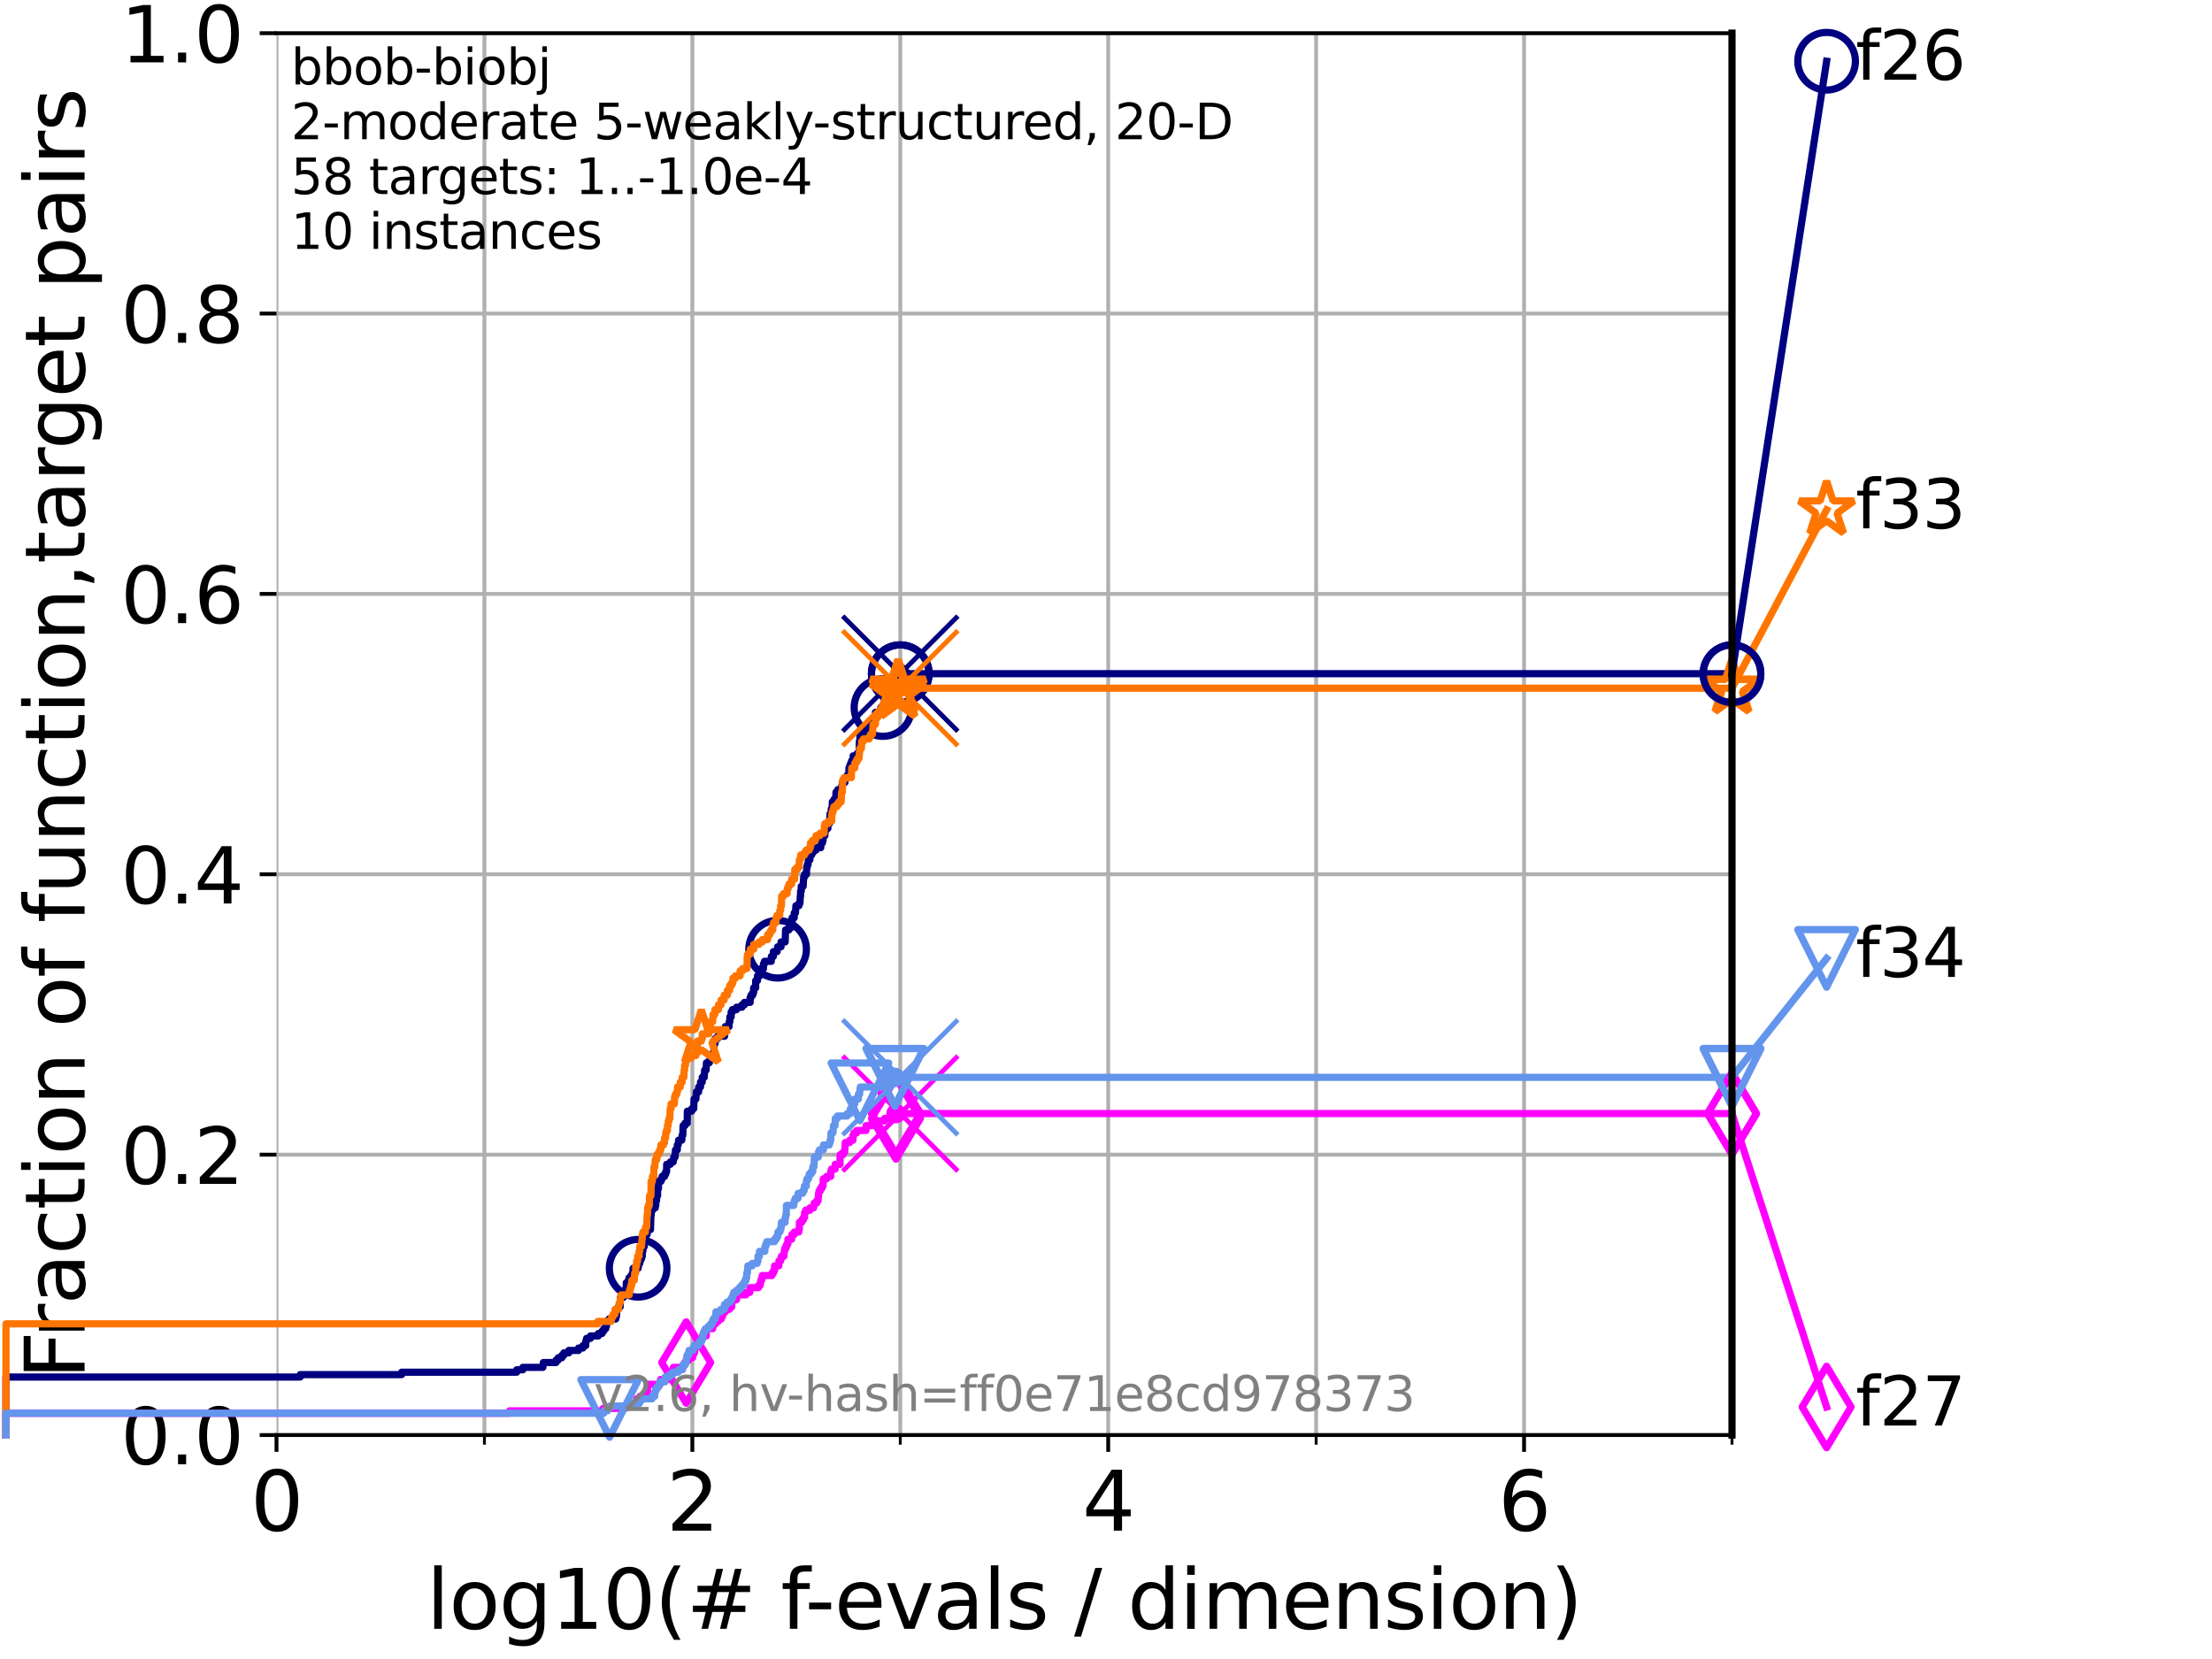 <?xml version="1.0" encoding="utf-8" standalone="no"?>
<!DOCTYPE svg PUBLIC "-//W3C//DTD SVG 1.1//EN"
  "http://www.w3.org/Graphics/SVG/1.1/DTD/svg11.dtd">
<svg xmlns:xlink="http://www.w3.org/1999/xlink" width="460.8pt" height="345.6pt" viewBox="0 0 460.8 345.6" xmlns="http://www.w3.org/2000/svg" version="1.1">
 <defs>
  <style type="text/css">*{stroke-linejoin: round; stroke-linecap: butt}</style>
 </defs>
 <g id="figure_1">
  <g id="patch_1">
   <path d="M 0 345.6 
L 460.8 345.6 
L 460.8 0 
L 0 0 
z
" style="fill: #ffffff"/>
  </g>
  <g id="axes_1">
   <g id="patch_2">
    <path d="M 57.6 298.944 
L 360.806 298.944 
L 360.806 6.912 
L 57.6 6.912 
z
" style="fill: #ffffff"/>
   </g>
   <g id="matplotlib.axis_1">
    <g id="xtick_1">
     <g id="line2d_1">
      <path d="M 57.6 298.944 
L 57.6 6.912 
" clip-path="url(#pba00bf04b3)" style="fill: none; stroke: #b0b0b0; stroke-width: 0.8; stroke-linecap: square"/>
     </g>
     <g id="line2d_2">
      <defs>
       <path id="mc457281c05" d="M 0 0 
L 0 3.5 
" style="stroke: #000000; stroke-width: 0.8"/>
      </defs>
      <g>
       <use xlink:href="#mc457281c05" x="57.6" y="298.944" style="stroke: #000000; stroke-width: 0.8"/>
      </g>
     </g>
     <g id="text_1">
      <!-- 0 -->
      <g transform="translate(52.192 318.861) scale(0.17 -0.17)">
       <defs>
        <path id="DejaVuSans-30" d="M 2034 4250 
Q 1547 4250 1301 3770 
Q 1056 3291 1056 2328 
Q 1056 1369 1301 889 
Q 1547 409 2034 409 
Q 2525 409 2770 889 
Q 3016 1369 3016 2328 
Q 3016 3291 2770 3770 
Q 2525 4250 2034 4250 
z
M 2034 4750 
Q 2819 4750 3233 4129 
Q 3647 3509 3647 2328 
Q 3647 1150 3233 529 
Q 2819 -91 2034 -91 
Q 1250 -91 836 529 
Q 422 1150 422 2328 
Q 422 3509 836 4129 
Q 1250 4750 2034 4750 
z
" transform="scale(0.016)"/>
       </defs>
       <use xlink:href="#DejaVuSans-30"/>
      </g>
     </g>
    </g>
    <g id="xtick_2">
     <g id="line2d_3">
      <path d="M 144.23 298.944 
L 144.23 6.912 
" clip-path="url(#pba00bf04b3)" style="fill: none; stroke: #b0b0b0; stroke-width: 0.8; stroke-linecap: square"/>
     </g>
     <g id="line2d_4">
      <g>
       <use xlink:href="#mc457281c05" x="144.23" y="298.944" style="stroke: #000000; stroke-width: 0.8"/>
      </g>
     </g>
     <g id="text_2">
      <!-- 2 -->
      <g transform="translate(138.822 318.861) scale(0.17 -0.17)">
       <defs>
        <path id="DejaVuSans-32" d="M 1228 531 
L 3431 531 
L 3431 0 
L 469 0 
L 469 531 
Q 828 903 1448 1529 
Q 2069 2156 2228 2338 
Q 2531 2678 2651 2914 
Q 2772 3150 2772 3378 
Q 2772 3750 2511 3984 
Q 2250 4219 1831 4219 
Q 1534 4219 1204 4116 
Q 875 4013 500 3803 
L 500 4441 
Q 881 4594 1212 4672 
Q 1544 4750 1819 4750 
Q 2544 4750 2975 4387 
Q 3406 4025 3406 3419 
Q 3406 3131 3298 2873 
Q 3191 2616 2906 2266 
Q 2828 2175 2409 1742 
Q 1991 1309 1228 531 
z
" transform="scale(0.016)"/>
       </defs>
       <use xlink:href="#DejaVuSans-32"/>
      </g>
     </g>
    </g>
    <g id="xtick_3">
     <g id="line2d_5">
      <path d="M 230.861 298.944 
L 230.861 6.912 
" clip-path="url(#pba00bf04b3)" style="fill: none; stroke: #b0b0b0; stroke-width: 0.8; stroke-linecap: square"/>
     </g>
     <g id="line2d_6">
      <g>
       <use xlink:href="#mc457281c05" x="230.861" y="298.944" style="stroke: #000000; stroke-width: 0.8"/>
      </g>
     </g>
     <g id="text_3">
      <!-- 4 -->
      <g transform="translate(225.453 318.861) scale(0.17 -0.17)">
       <defs>
        <path id="DejaVuSans-34" d="M 2419 4116 
L 825 1625 
L 2419 1625 
L 2419 4116 
z
M 2253 4666 
L 3047 4666 
L 3047 1625 
L 3713 1625 
L 3713 1100 
L 3047 1100 
L 3047 0 
L 2419 0 
L 2419 1100 
L 313 1100 
L 313 1709 
L 2253 4666 
z
" transform="scale(0.016)"/>
       </defs>
       <use xlink:href="#DejaVuSans-34"/>
      </g>
     </g>
    </g>
    <g id="xtick_4">
     <g id="line2d_7">
      <path d="M 317.491 298.944 
L 317.491 6.912 
" clip-path="url(#pba00bf04b3)" style="fill: none; stroke: #b0b0b0; stroke-width: 0.8; stroke-linecap: square"/>
     </g>
     <g id="line2d_8">
      <g>
       <use xlink:href="#mc457281c05" x="317.491" y="298.944" style="stroke: #000000; stroke-width: 0.8"/>
      </g>
     </g>
     <g id="text_4">
      <!-- 6 -->
      <g transform="translate(312.083 318.861) scale(0.17 -0.17)">
       <defs>
        <path id="DejaVuSans-36" d="M 2113 2584 
Q 1688 2584 1439 2293 
Q 1191 2003 1191 1497 
Q 1191 994 1439 701 
Q 1688 409 2113 409 
Q 2538 409 2786 701 
Q 3034 994 3034 1497 
Q 3034 2003 2786 2293 
Q 2538 2584 2113 2584 
z
M 3366 4563 
L 3366 3988 
Q 3128 4100 2886 4159 
Q 2644 4219 2406 4219 
Q 1781 4219 1451 3797 
Q 1122 3375 1075 2522 
Q 1259 2794 1537 2939 
Q 1816 3084 2150 3084 
Q 2853 3084 3261 2657 
Q 3669 2231 3669 1497 
Q 3669 778 3244 343 
Q 2819 -91 2113 -91 
Q 1303 -91 875 529 
Q 447 1150 447 2328 
Q 447 3434 972 4092 
Q 1497 4750 2381 4750 
Q 2619 4750 2861 4703 
Q 3103 4656 3366 4563 
z
" transform="scale(0.016)"/>
       </defs>
       <use xlink:href="#DejaVuSans-36"/>
      </g>
     </g>
    </g>
    <g id="xtick_5">
     <g id="line2d_9">
      <path d="M 100.915 298.944 
L 100.915 6.912 
" clip-path="url(#pba00bf04b3)" style="fill: none; stroke: #b0b0b0; stroke-width: 0.8; stroke-linecap: square"/>
     </g>
     <g id="line2d_10">
      <defs>
       <path id="mc04565f638" d="M 0 0 
L 0 2 
" style="stroke: #000000; stroke-width: 0.6"/>
      </defs>
      <g>
       <use xlink:href="#mc04565f638" x="100.915" y="298.944" style="stroke: #000000; stroke-width: 0.6"/>
      </g>
     </g>
    </g>
    <g id="xtick_6">
     <g id="line2d_11">
      <path d="M 187.546 298.944 
L 187.546 6.912 
" clip-path="url(#pba00bf04b3)" style="fill: none; stroke: #b0b0b0; stroke-width: 0.8; stroke-linecap: square"/>
     </g>
     <g id="line2d_12">
      <g>
       <use xlink:href="#mc04565f638" x="187.546" y="298.944" style="stroke: #000000; stroke-width: 0.6"/>
      </g>
     </g>
    </g>
    <g id="xtick_7">
     <g id="line2d_13">
      <path d="M 274.176 298.944 
L 274.176 6.912 
" clip-path="url(#pba00bf04b3)" style="fill: none; stroke: #b0b0b0; stroke-width: 0.8; stroke-linecap: square"/>
     </g>
     <g id="line2d_14">
      <g>
       <use xlink:href="#mc04565f638" x="274.176" y="298.944" style="stroke: #000000; stroke-width: 0.6"/>
      </g>
     </g>
    </g>
    <g id="xtick_8">
     <g id="line2d_15">
      <path d="M 360.806 298.944 
L 360.806 6.912 
" clip-path="url(#pba00bf04b3)" style="fill: none; stroke: #b0b0b0; stroke-width: 0.8; stroke-linecap: square"/>
     </g>
     <g id="line2d_16">
      <g>
       <use xlink:href="#mc04565f638" x="360.806" y="298.944" style="stroke: #000000; stroke-width: 0.6"/>
      </g>
     </g>
    </g>
    <g id="text_5">
     <!-- log10(# f-evals / dimension) -->
     <g transform="translate(88.823 339.314) scale(0.17 -0.17)">
      <defs>
       <path id="DejaVuSans-6c" d="M 603 4863 
L 1178 4863 
L 1178 0 
L 603 0 
L 603 4863 
z
" transform="scale(0.016)"/>
       <path id="DejaVuSans-6f" d="M 1959 3097 
Q 1497 3097 1228 2736 
Q 959 2375 959 1747 
Q 959 1119 1226 758 
Q 1494 397 1959 397 
Q 2419 397 2687 759 
Q 2956 1122 2956 1747 
Q 2956 2369 2687 2733 
Q 2419 3097 1959 3097 
z
M 1959 3584 
Q 2709 3584 3137 3096 
Q 3566 2609 3566 1747 
Q 3566 888 3137 398 
Q 2709 -91 1959 -91 
Q 1206 -91 779 398 
Q 353 888 353 1747 
Q 353 2609 779 3096 
Q 1206 3584 1959 3584 
z
" transform="scale(0.016)"/>
       <path id="DejaVuSans-67" d="M 2906 1791 
Q 2906 2416 2648 2759 
Q 2391 3103 1925 3103 
Q 1463 3103 1205 2759 
Q 947 2416 947 1791 
Q 947 1169 1205 825 
Q 1463 481 1925 481 
Q 2391 481 2648 825 
Q 2906 1169 2906 1791 
z
M 3481 434 
Q 3481 -459 3084 -895 
Q 2688 -1331 1869 -1331 
Q 1566 -1331 1297 -1286 
Q 1028 -1241 775 -1147 
L 775 -588 
Q 1028 -725 1275 -790 
Q 1522 -856 1778 -856 
Q 2344 -856 2625 -561 
Q 2906 -266 2906 331 
L 2906 616 
Q 2728 306 2450 153 
Q 2172 0 1784 0 
Q 1141 0 747 490 
Q 353 981 353 1791 
Q 353 2603 747 3093 
Q 1141 3584 1784 3584 
Q 2172 3584 2450 3431 
Q 2728 3278 2906 2969 
L 2906 3500 
L 3481 3500 
L 3481 434 
z
" transform="scale(0.016)"/>
       <path id="DejaVuSans-31" d="M 794 531 
L 1825 531 
L 1825 4091 
L 703 3866 
L 703 4441 
L 1819 4666 
L 2450 4666 
L 2450 531 
L 3481 531 
L 3481 0 
L 794 0 
L 794 531 
z
" transform="scale(0.016)"/>
       <path id="DejaVuSans-28" d="M 1984 4856 
Q 1566 4138 1362 3434 
Q 1159 2731 1159 2009 
Q 1159 1288 1364 580 
Q 1569 -128 1984 -844 
L 1484 -844 
Q 1016 -109 783 600 
Q 550 1309 550 2009 
Q 550 2706 781 3412 
Q 1013 4119 1484 4856 
L 1984 4856 
z
" transform="scale(0.016)"/>
       <path id="DejaVuSans-23" d="M 3272 2816 
L 2363 2816 
L 2100 1772 
L 3016 1772 
L 3272 2816 
z
M 2803 4594 
L 2478 3297 
L 3391 3297 
L 3719 4594 
L 4219 4594 
L 3897 3297 
L 4872 3297 
L 4872 2816 
L 3775 2816 
L 3519 1772 
L 4513 1772 
L 4513 1294 
L 3397 1294 
L 3072 0 
L 2572 0 
L 2894 1294 
L 1978 1294 
L 1656 0 
L 1153 0 
L 1478 1294 
L 494 1294 
L 494 1772 
L 1594 1772 
L 1856 2816 
L 850 2816 
L 850 3297 
L 1978 3297 
L 2297 4594 
L 2803 4594 
z
" transform="scale(0.016)"/>
       <path id="DejaVuSans-20" transform="scale(0.016)"/>
       <path id="DejaVuSans-66" d="M 2375 4863 
L 2375 4384 
L 1825 4384 
Q 1516 4384 1395 4259 
Q 1275 4134 1275 3809 
L 1275 3500 
L 2222 3500 
L 2222 3053 
L 1275 3053 
L 1275 0 
L 697 0 
L 697 3053 
L 147 3053 
L 147 3500 
L 697 3500 
L 697 3744 
Q 697 4328 969 4595 
Q 1241 4863 1831 4863 
L 2375 4863 
z
" transform="scale(0.016)"/>
       <path id="DejaVuSans-2d" d="M 313 2009 
L 1997 2009 
L 1997 1497 
L 313 1497 
L 313 2009 
z
" transform="scale(0.016)"/>
       <path id="DejaVuSans-65" d="M 3597 1894 
L 3597 1613 
L 953 1613 
Q 991 1019 1311 708 
Q 1631 397 2203 397 
Q 2534 397 2845 478 
Q 3156 559 3463 722 
L 3463 178 
Q 3153 47 2828 -22 
Q 2503 -91 2169 -91 
Q 1331 -91 842 396 
Q 353 884 353 1716 
Q 353 2575 817 3079 
Q 1281 3584 2069 3584 
Q 2775 3584 3186 3129 
Q 3597 2675 3597 1894 
z
M 3022 2063 
Q 3016 2534 2758 2815 
Q 2500 3097 2075 3097 
Q 1594 3097 1305 2825 
Q 1016 2553 972 2059 
L 3022 2063 
z
" transform="scale(0.016)"/>
       <path id="DejaVuSans-76" d="M 191 3500 
L 800 3500 
L 1894 563 
L 2988 3500 
L 3597 3500 
L 2284 0 
L 1503 0 
L 191 3500 
z
" transform="scale(0.016)"/>
       <path id="DejaVuSans-61" d="M 2194 1759 
Q 1497 1759 1228 1600 
Q 959 1441 959 1056 
Q 959 750 1161 570 
Q 1363 391 1709 391 
Q 2188 391 2477 730 
Q 2766 1069 2766 1631 
L 2766 1759 
L 2194 1759 
z
M 3341 1997 
L 3341 0 
L 2766 0 
L 2766 531 
Q 2569 213 2275 61 
Q 1981 -91 1556 -91 
Q 1019 -91 701 211 
Q 384 513 384 1019 
Q 384 1609 779 1909 
Q 1175 2209 1959 2209 
L 2766 2209 
L 2766 2266 
Q 2766 2663 2505 2880 
Q 2244 3097 1772 3097 
Q 1472 3097 1187 3025 
Q 903 2953 641 2809 
L 641 3341 
Q 956 3463 1253 3523 
Q 1550 3584 1831 3584 
Q 2591 3584 2966 3190 
Q 3341 2797 3341 1997 
z
" transform="scale(0.016)"/>
       <path id="DejaVuSans-73" d="M 2834 3397 
L 2834 2853 
Q 2591 2978 2328 3040 
Q 2066 3103 1784 3103 
Q 1356 3103 1142 2972 
Q 928 2841 928 2578 
Q 928 2378 1081 2264 
Q 1234 2150 1697 2047 
L 1894 2003 
Q 2506 1872 2764 1633 
Q 3022 1394 3022 966 
Q 3022 478 2636 193 
Q 2250 -91 1575 -91 
Q 1294 -91 989 -36 
Q 684 19 347 128 
L 347 722 
Q 666 556 975 473 
Q 1284 391 1588 391 
Q 1994 391 2212 530 
Q 2431 669 2431 922 
Q 2431 1156 2273 1281 
Q 2116 1406 1581 1522 
L 1381 1569 
Q 847 1681 609 1914 
Q 372 2147 372 2553 
Q 372 3047 722 3315 
Q 1072 3584 1716 3584 
Q 2034 3584 2315 3537 
Q 2597 3491 2834 3397 
z
" transform="scale(0.016)"/>
       <path id="DejaVuSans-2f" d="M 1625 4666 
L 2156 4666 
L 531 -594 
L 0 -594 
L 1625 4666 
z
" transform="scale(0.016)"/>
       <path id="DejaVuSans-64" d="M 2906 2969 
L 2906 4863 
L 3481 4863 
L 3481 0 
L 2906 0 
L 2906 525 
Q 2725 213 2448 61 
Q 2172 -91 1784 -91 
Q 1150 -91 751 415 
Q 353 922 353 1747 
Q 353 2572 751 3078 
Q 1150 3584 1784 3584 
Q 2172 3584 2448 3432 
Q 2725 3281 2906 2969 
z
M 947 1747 
Q 947 1113 1208 752 
Q 1469 391 1925 391 
Q 2381 391 2643 752 
Q 2906 1113 2906 1747 
Q 2906 2381 2643 2742 
Q 2381 3103 1925 3103 
Q 1469 3103 1208 2742 
Q 947 2381 947 1747 
z
" transform="scale(0.016)"/>
       <path id="DejaVuSans-69" d="M 603 3500 
L 1178 3500 
L 1178 0 
L 603 0 
L 603 3500 
z
M 603 4863 
L 1178 4863 
L 1178 4134 
L 603 4134 
L 603 4863 
z
" transform="scale(0.016)"/>
       <path id="DejaVuSans-6d" d="M 3328 2828 
Q 3544 3216 3844 3400 
Q 4144 3584 4550 3584 
Q 5097 3584 5394 3201 
Q 5691 2819 5691 2113 
L 5691 0 
L 5113 0 
L 5113 2094 
Q 5113 2597 4934 2840 
Q 4756 3084 4391 3084 
Q 3944 3084 3684 2787 
Q 3425 2491 3425 1978 
L 3425 0 
L 2847 0 
L 2847 2094 
Q 2847 2600 2669 2842 
Q 2491 3084 2119 3084 
Q 1678 3084 1418 2786 
Q 1159 2488 1159 1978 
L 1159 0 
L 581 0 
L 581 3500 
L 1159 3500 
L 1159 2956 
Q 1356 3278 1631 3431 
Q 1906 3584 2284 3584 
Q 2666 3584 2933 3390 
Q 3200 3197 3328 2828 
z
" transform="scale(0.016)"/>
       <path id="DejaVuSans-6e" d="M 3513 2113 
L 3513 0 
L 2938 0 
L 2938 2094 
Q 2938 2591 2744 2837 
Q 2550 3084 2163 3084 
Q 1697 3084 1428 2787 
Q 1159 2491 1159 1978 
L 1159 0 
L 581 0 
L 581 3500 
L 1159 3500 
L 1159 2956 
Q 1366 3272 1645 3428 
Q 1925 3584 2291 3584 
Q 2894 3584 3203 3211 
Q 3513 2838 3513 2113 
z
" transform="scale(0.016)"/>
       <path id="DejaVuSans-29" d="M 513 4856 
L 1013 4856 
Q 1481 4119 1714 3412 
Q 1947 2706 1947 2009 
Q 1947 1309 1714 600 
Q 1481 -109 1013 -844 
L 513 -844 
Q 928 -128 1133 580 
Q 1338 1288 1338 2009 
Q 1338 2731 1133 3434 
Q 928 4138 513 4856 
z
" transform="scale(0.016)"/>
      </defs>
      <use xlink:href="#DejaVuSans-6c"/>
      <use xlink:href="#DejaVuSans-6f" x="27.783"/>
      <use xlink:href="#DejaVuSans-67" x="88.965"/>
      <use xlink:href="#DejaVuSans-31" x="152.441"/>
      <use xlink:href="#DejaVuSans-30" x="216.064"/>
      <use xlink:href="#DejaVuSans-28" x="279.688"/>
      <use xlink:href="#DejaVuSans-23" x="318.701"/>
      <use xlink:href="#DejaVuSans-20" x="402.49"/>
      <use xlink:href="#DejaVuSans-66" x="434.277"/>
      <use xlink:href="#DejaVuSans-2d" x="463.982"/>
      <use xlink:href="#DejaVuSans-65" x="500.066"/>
      <use xlink:href="#DejaVuSans-76" x="561.59"/>
      <use xlink:href="#DejaVuSans-61" x="620.77"/>
      <use xlink:href="#DejaVuSans-6c" x="682.049"/>
      <use xlink:href="#DejaVuSans-73" x="709.832"/>
      <use xlink:href="#DejaVuSans-20" x="761.932"/>
      <use xlink:href="#DejaVuSans-2f" x="793.719"/>
      <use xlink:href="#DejaVuSans-20" x="827.41"/>
      <use xlink:href="#DejaVuSans-64" x="859.197"/>
      <use xlink:href="#DejaVuSans-69" x="922.674"/>
      <use xlink:href="#DejaVuSans-6d" x="950.457"/>
      <use xlink:href="#DejaVuSans-65" x="1047.869"/>
      <use xlink:href="#DejaVuSans-6e" x="1109.393"/>
      <use xlink:href="#DejaVuSans-73" x="1172.771"/>
      <use xlink:href="#DejaVuSans-69" x="1224.871"/>
      <use xlink:href="#DejaVuSans-6f" x="1252.654"/>
      <use xlink:href="#DejaVuSans-6e" x="1313.836"/>
      <use xlink:href="#DejaVuSans-29" x="1377.215"/>
     </g>
    </g>
   </g>
   <g id="matplotlib.axis_2">
    <g id="ytick_1">
     <g id="line2d_17">
      <path d="M 57.6 298.944 
L 360.806 298.944 
" clip-path="url(#pba00bf04b3)" style="fill: none; stroke: #b0b0b0; stroke-width: 0.8; stroke-linecap: square"/>
     </g>
     <g id="line2d_18">
      <defs>
       <path id="mfb58683e28" d="M 0 0 
L -3.5 0 
" style="stroke: #000000; stroke-width: 0.8"/>
      </defs>
      <g>
       <use xlink:href="#mfb58683e28" x="57.6" y="298.944" style="stroke: #000000; stroke-width: 0.8"/>
      </g>
     </g>
     <g id="text_6">
      <!-- 0.0 -->
      <g transform="translate(25.155 305.023) scale(0.16 -0.16)">
       <defs>
        <path id="DejaVuSans-2e" d="M 684 794 
L 1344 794 
L 1344 0 
L 684 0 
L 684 794 
z
" transform="scale(0.016)"/>
       </defs>
       <use xlink:href="#DejaVuSans-30"/>
       <use xlink:href="#DejaVuSans-2e" x="63.623"/>
       <use xlink:href="#DejaVuSans-30" x="95.41"/>
      </g>
     </g>
    </g>
    <g id="ytick_2">
     <g id="line2d_19">
      <path d="M 57.6 240.538 
L 360.806 240.538 
" clip-path="url(#pba00bf04b3)" style="fill: none; stroke: #b0b0b0; stroke-width: 0.8; stroke-linecap: square"/>
     </g>
     <g id="line2d_20">
      <g>
       <use xlink:href="#mfb58683e28" x="57.6" y="240.538" style="stroke: #000000; stroke-width: 0.8"/>
      </g>
     </g>
     <g id="text_7">
      <!-- 0.2 -->
      <g transform="translate(25.155 246.616) scale(0.16 -0.16)">
       <use xlink:href="#DejaVuSans-30"/>
       <use xlink:href="#DejaVuSans-2e" x="63.623"/>
       <use xlink:href="#DejaVuSans-32" x="95.41"/>
      </g>
     </g>
    </g>
    <g id="ytick_3">
     <g id="line2d_21">
      <path d="M 57.6 182.131 
L 360.806 182.131 
" clip-path="url(#pba00bf04b3)" style="fill: none; stroke: #b0b0b0; stroke-width: 0.8; stroke-linecap: square"/>
     </g>
     <g id="line2d_22">
      <g>
       <use xlink:href="#mfb58683e28" x="57.6" y="182.131" style="stroke: #000000; stroke-width: 0.8"/>
      </g>
     </g>
     <g id="text_8">
      <!-- 0.4 -->
      <g transform="translate(25.155 188.21) scale(0.16 -0.16)">
       <use xlink:href="#DejaVuSans-30"/>
       <use xlink:href="#DejaVuSans-2e" x="63.623"/>
       <use xlink:href="#DejaVuSans-34" x="95.41"/>
      </g>
     </g>
    </g>
    <g id="ytick_4">
     <g id="line2d_23">
      <path d="M 57.6 123.725 
L 360.806 123.725 
" clip-path="url(#pba00bf04b3)" style="fill: none; stroke: #b0b0b0; stroke-width: 0.8; stroke-linecap: square"/>
     </g>
     <g id="line2d_24">
      <g>
       <use xlink:href="#mfb58683e28" x="57.6" y="123.725" style="stroke: #000000; stroke-width: 0.8"/>
      </g>
     </g>
     <g id="text_9">
      <!-- 0.6 -->
      <g transform="translate(25.155 129.804) scale(0.16 -0.16)">
       <use xlink:href="#DejaVuSans-30"/>
       <use xlink:href="#DejaVuSans-2e" x="63.623"/>
       <use xlink:href="#DejaVuSans-36" x="95.41"/>
      </g>
     </g>
    </g>
    <g id="ytick_5">
     <g id="line2d_25">
      <path d="M 57.6 65.318 
L 360.806 65.318 
" clip-path="url(#pba00bf04b3)" style="fill: none; stroke: #b0b0b0; stroke-width: 0.8; stroke-linecap: square"/>
     </g>
     <g id="line2d_26">
      <g>
       <use xlink:href="#mfb58683e28" x="57.6" y="65.318" style="stroke: #000000; stroke-width: 0.8"/>
      </g>
     </g>
     <g id="text_10">
      <!-- 0.8 -->
      <g transform="translate(25.155 71.397) scale(0.16 -0.16)">
       <defs>
        <path id="DejaVuSans-38" d="M 2034 2216 
Q 1584 2216 1326 1975 
Q 1069 1734 1069 1313 
Q 1069 891 1326 650 
Q 1584 409 2034 409 
Q 2484 409 2743 651 
Q 3003 894 3003 1313 
Q 3003 1734 2745 1975 
Q 2488 2216 2034 2216 
z
M 1403 2484 
Q 997 2584 770 2862 
Q 544 3141 544 3541 
Q 544 4100 942 4425 
Q 1341 4750 2034 4750 
Q 2731 4750 3128 4425 
Q 3525 4100 3525 3541 
Q 3525 3141 3298 2862 
Q 3072 2584 2669 2484 
Q 3125 2378 3379 2068 
Q 3634 1759 3634 1313 
Q 3634 634 3220 271 
Q 2806 -91 2034 -91 
Q 1263 -91 848 271 
Q 434 634 434 1313 
Q 434 1759 690 2068 
Q 947 2378 1403 2484 
z
M 1172 3481 
Q 1172 3119 1398 2916 
Q 1625 2713 2034 2713 
Q 2441 2713 2670 2916 
Q 2900 3119 2900 3481 
Q 2900 3844 2670 4047 
Q 2441 4250 2034 4250 
Q 1625 4250 1398 4047 
Q 1172 3844 1172 3481 
z
" transform="scale(0.016)"/>
       </defs>
       <use xlink:href="#DejaVuSans-30"/>
       <use xlink:href="#DejaVuSans-2e" x="63.623"/>
       <use xlink:href="#DejaVuSans-38" x="95.41"/>
      </g>
     </g>
    </g>
    <g id="ytick_6">
     <g id="line2d_27">
      <path d="M 57.6 6.912 
L 360.806 6.912 
" clip-path="url(#pba00bf04b3)" style="fill: none; stroke: #b0b0b0; stroke-width: 0.8; stroke-linecap: square"/>
     </g>
     <g id="line2d_28">
      <g>
       <use xlink:href="#mfb58683e28" x="57.6" y="6.912" style="stroke: #000000; stroke-width: 0.8"/>
      </g>
     </g>
     <g id="text_11">
      <!-- 1.0 -->
      <g transform="translate(25.155 12.991) scale(0.16 -0.16)">
       <use xlink:href="#DejaVuSans-31"/>
       <use xlink:href="#DejaVuSans-2e" x="63.623"/>
       <use xlink:href="#DejaVuSans-30" x="95.41"/>
      </g>
     </g>
    </g>
    <g id="text_12">
     <!-- Fraction of function,target pairs -->
     <g transform="translate(17.62 287.313) rotate(-90) scale(0.17 -0.17)">
      <defs>
       <path id="DejaVuSans-46" d="M 628 4666 
L 3309 4666 
L 3309 4134 
L 1259 4134 
L 1259 2759 
L 3109 2759 
L 3109 2228 
L 1259 2228 
L 1259 0 
L 628 0 
L 628 4666 
z
" transform="scale(0.016)"/>
       <path id="DejaVuSans-72" d="M 2631 2963 
Q 2534 3019 2420 3045 
Q 2306 3072 2169 3072 
Q 1681 3072 1420 2755 
Q 1159 2438 1159 1844 
L 1159 0 
L 581 0 
L 581 3500 
L 1159 3500 
L 1159 2956 
Q 1341 3275 1631 3429 
Q 1922 3584 2338 3584 
Q 2397 3584 2469 3576 
Q 2541 3569 2628 3553 
L 2631 2963 
z
" transform="scale(0.016)"/>
       <path id="DejaVuSans-63" d="M 3122 3366 
L 3122 2828 
Q 2878 2963 2633 3030 
Q 2388 3097 2138 3097 
Q 1578 3097 1268 2742 
Q 959 2388 959 1747 
Q 959 1106 1268 751 
Q 1578 397 2138 397 
Q 2388 397 2633 464 
Q 2878 531 3122 666 
L 3122 134 
Q 2881 22 2623 -34 
Q 2366 -91 2075 -91 
Q 1284 -91 818 406 
Q 353 903 353 1747 
Q 353 2603 823 3093 
Q 1294 3584 2113 3584 
Q 2378 3584 2631 3529 
Q 2884 3475 3122 3366 
z
" transform="scale(0.016)"/>
       <path id="DejaVuSans-74" d="M 1172 4494 
L 1172 3500 
L 2356 3500 
L 2356 3053 
L 1172 3053 
L 1172 1153 
Q 1172 725 1289 603 
Q 1406 481 1766 481 
L 2356 481 
L 2356 0 
L 1766 0 
Q 1100 0 847 248 
Q 594 497 594 1153 
L 594 3053 
L 172 3053 
L 172 3500 
L 594 3500 
L 594 4494 
L 1172 4494 
z
" transform="scale(0.016)"/>
       <path id="DejaVuSans-75" d="M 544 1381 
L 544 3500 
L 1119 3500 
L 1119 1403 
Q 1119 906 1312 657 
Q 1506 409 1894 409 
Q 2359 409 2629 706 
Q 2900 1003 2900 1516 
L 2900 3500 
L 3475 3500 
L 3475 0 
L 2900 0 
L 2900 538 
Q 2691 219 2414 64 
Q 2138 -91 1772 -91 
Q 1169 -91 856 284 
Q 544 659 544 1381 
z
M 1991 3584 
L 1991 3584 
z
" transform="scale(0.016)"/>
       <path id="DejaVuSans-2c" d="M 750 794 
L 1409 794 
L 1409 256 
L 897 -744 
L 494 -744 
L 750 256 
L 750 794 
z
" transform="scale(0.016)"/>
       <path id="DejaVuSans-70" d="M 1159 525 
L 1159 -1331 
L 581 -1331 
L 581 3500 
L 1159 3500 
L 1159 2969 
Q 1341 3281 1617 3432 
Q 1894 3584 2278 3584 
Q 2916 3584 3314 3078 
Q 3713 2572 3713 1747 
Q 3713 922 3314 415 
Q 2916 -91 2278 -91 
Q 1894 -91 1617 61 
Q 1341 213 1159 525 
z
M 3116 1747 
Q 3116 2381 2855 2742 
Q 2594 3103 2138 3103 
Q 1681 3103 1420 2742 
Q 1159 2381 1159 1747 
Q 1159 1113 1420 752 
Q 1681 391 2138 391 
Q 2594 391 2855 752 
Q 3116 1113 3116 1747 
z
" transform="scale(0.016)"/>
      </defs>
      <use xlink:href="#DejaVuSans-46"/>
      <use xlink:href="#DejaVuSans-72" x="50.27"/>
      <use xlink:href="#DejaVuSans-61" x="91.383"/>
      <use xlink:href="#DejaVuSans-63" x="152.662"/>
      <use xlink:href="#DejaVuSans-74" x="207.643"/>
      <use xlink:href="#DejaVuSans-69" x="246.852"/>
      <use xlink:href="#DejaVuSans-6f" x="274.635"/>
      <use xlink:href="#DejaVuSans-6e" x="335.816"/>
      <use xlink:href="#DejaVuSans-20" x="399.195"/>
      <use xlink:href="#DejaVuSans-6f" x="430.982"/>
      <use xlink:href="#DejaVuSans-66" x="492.164"/>
      <use xlink:href="#DejaVuSans-20" x="527.369"/>
      <use xlink:href="#DejaVuSans-66" x="559.156"/>
      <use xlink:href="#DejaVuSans-75" x="594.361"/>
      <use xlink:href="#DejaVuSans-6e" x="657.74"/>
      <use xlink:href="#DejaVuSans-63" x="721.119"/>
      <use xlink:href="#DejaVuSans-74" x="776.1"/>
      <use xlink:href="#DejaVuSans-69" x="815.309"/>
      <use xlink:href="#DejaVuSans-6f" x="843.092"/>
      <use xlink:href="#DejaVuSans-6e" x="904.273"/>
      <use xlink:href="#DejaVuSans-2c" x="967.652"/>
      <use xlink:href="#DejaVuSans-74" x="999.439"/>
      <use xlink:href="#DejaVuSans-61" x="1038.648"/>
      <use xlink:href="#DejaVuSans-72" x="1099.928"/>
      <use xlink:href="#DejaVuSans-67" x="1139.291"/>
      <use xlink:href="#DejaVuSans-65" x="1202.768"/>
      <use xlink:href="#DejaVuSans-74" x="1264.291"/>
      <use xlink:href="#DejaVuSans-20" x="1303.5"/>
      <use xlink:href="#DejaVuSans-70" x="1335.287"/>
      <use xlink:href="#DejaVuSans-61" x="1398.764"/>
      <use xlink:href="#DejaVuSans-69" x="1460.043"/>
      <use xlink:href="#DejaVuSans-72" x="1487.826"/>
      <use xlink:href="#DejaVuSans-73" x="1528.939"/>
     </g>
    </g>
   </g>
   <g id="line2d_29">
    <defs>
     <path id="m7b0f782d74" d="M 0 1.5 
C 0.398 1.5 0.779 1.342 1.061 1.061 
C 1.342 0.779 1.5 0.398 1.5 0 
C 1.5 -0.398 1.342 -0.779 1.061 -1.061 
C 0.779 -1.342 0.398 -1.5 0 -1.5 
C -0.398 -1.5 -0.779 -1.342 -1.061 -1.061 
C -1.342 -0.779 -1.5 -0.398 -1.5 0 
C -1.5 0.398 -1.342 0.779 -1.061 1.061 
C -0.779 1.342 -0.398 1.5 0 1.5 
z
" style="stroke: #000080"/>
    </defs>
    <g>
     <use xlink:href="#m7b0f782d74" x="187.537" y="140.34" style="fill: #000080; stroke: #000080"/>
     <use xlink:href="#m7b0f782d74" x="187.537" y="140.34" style="fill: #000080; stroke: #000080"/>
    </g>
   </g>
   <g id="line2d_30">
    <path d="M 1.246 298.944 
L 1.246 286.86 
L 62.535 286.86 
L 62.535 286.356 
L 83.678 286.356 
L 83.678 285.853 
L 107.644 285.853 
L 107.644 285.349 
L 108.915 285.349 
L 108.915 284.846 
L 113.088 284.846 
L 113.186 283.839 
L 115.833 283.839 
L 115.833 283.335 
L 116.295 283.335 
L 116.295 282.832 
L 117.068 282.832 
L 117.068 282.328 
L 117.462 282.328 
L 117.462 281.825 
L 118.488 281.825 
L 118.488 281.321 
L 120.518 281.321 
L 120.518 280.818 
L 121.424 280.818 
L 121.424 280.314 
L 122.016 280.314 
L 122.046 279.307 
L 122.199 279.307 
L 122.199 278.804 
L 123.001 278.804 
L 123.001 278.3 
L 124.642 278.3 
L 124.642 277.797 
L 125.425 277.797 
L 125.425 277.293 
L 125.779 277.293 
L 125.779 276.79 
L 126.177 276.79 
L 126.177 276.286 
L 126.348 276.286 
L 126.348 275.279 
L 126.852 275.279 
L 126.852 274.776 
L 128.266 274.776 
L 128.266 274.272 
L 128.42 274.272 
L 128.485 272.762 
L 128.786 272.762 
L 128.786 272.258 
L 129.188 272.258 
L 129.251 270.244 
L 129.927 270.244 
L 129.927 269.741 
L 130.127 269.741 
L 130.127 268.734 
L 130.462 268.734 
L 130.462 267.223 
L 130.907 267.223 
L 130.907 266.72 
L 131.021 266.72 
L 131.021 266.216 
L 131.453 266.216 
L 131.453 265.713 
L 131.729 265.713 
L 131.729 265.209 
L 131.875 265.209 
L 131.875 264.202 
L 132.933 264.202 
L 132.933 263.699 
L 133.052 263.699 
L 133.052 263.195 
L 133.273 263.195 
L 133.273 262.692 
L 133.424 262.692 
L 133.424 262.188 
L 133.656 262.188 
L 133.656 261.685 
L 133.804 261.685 
L 133.804 260.678 
L 133.918 260.678 
L 133.999 259.671 
L 134.225 259.671 
L 134.257 258.16 
L 134.495 258.16 
L 134.527 257.153 
L 134.824 257.153 
L 134.824 256.146 
L 135.509 256.146 
L 135.598 253.125 
L 135.658 253.125 
L 135.658 252.118 
L 135.938 252.118 
L 135.938 251.615 
L 136.499 251.615 
L 136.499 251.111 
L 136.612 251.111 
L 136.612 250.104 
L 136.781 250.104 
L 136.781 249.097 
L 136.989 249.097 
L 136.989 247.587 
L 137.168 247.587 
L 137.182 246.076 
L 137.721 246.076 
L 137.721 245.573 
L 137.933 245.573 
L 137.933 245.069 
L 138.451 245.069 
L 138.451 244.566 
L 138.693 244.566 
L 138.693 244.062 
L 138.869 244.062 
L 138.881 242.552 
L 139.641 242.552 
L 139.641 242.048 
L 140.243 242.048 
L 140.243 241.545 
L 140.359 241.545 
L 140.359 241.041 
L 140.634 241.041 
L 140.714 239.531 
L 141.096 239.531 
L 141.096 238.524 
L 141.272 238.524 
L 141.371 237.517 
L 142.038 237.517 
L 142.08 236.51 
L 142.238 236.51 
L 142.301 234.496 
L 142.682 234.496 
L 142.682 233.992 
L 143.156 233.992 
L 143.186 231.475 
L 144.098 231.475 
L 144.098 230.971 
L 144.51 230.971 
L 144.594 228.957 
L 144.968 228.957 
L 145.076 227.447 
L 145.547 227.447 
L 145.547 226.44 
L 145.929 226.44 
L 145.929 225.432 
L 146.278 225.432 
L 146.278 224.425 
L 146.703 224.425 
L 146.786 222.915 
L 147.103 222.915 
L 147.16 221.404 
L 147.746 221.404 
L 147.746 220.901 
L 148.056 220.901 
L 148.056 220.397 
L 148.526 220.397 
L 148.526 219.39 
L 148.719 219.39 
L 148.741 217.376 
L 148.97 217.376 
L 148.97 216.369 
L 149.496 216.369 
L 149.496 215.866 
L 150.946 215.866 
L 151.011 214.859 
L 151.096 214.859 
L 151.096 213.852 
L 151.883 213.852 
L 151.908 212.845 
L 152.045 212.845 
L 152.045 211.838 
L 152.31 211.838 
L 152.31 210.831 
L 152.559 210.831 
L 152.559 210.327 
L 153.427 210.327 
L 153.427 209.824 
L 154.563 209.824 
L 154.563 209.32 
L 155.077 209.32 
L 155.077 208.817 
L 156.265 208.817 
L 156.265 207.81 
L 156.443 207.81 
L 156.443 207.306 
L 156.803 207.306 
L 156.803 206.803 
L 156.99 206.803 
L 156.99 205.796 
L 157.419 205.796 
L 157.419 204.285 
L 157.803 204.285 
L 157.803 203.278 
L 158.295 203.278 
L 158.295 202.271 
L 158.556 202.271 
L 158.556 201.768 
L 159.045 201.768 
L 159.045 200.761 
L 159.262 200.761 
L 159.262 200.257 
L 160.68 200.257 
L 160.68 199.25 
L 161.103 199.25 
L 161.103 198.243 
L 161.884 198.243 
L 161.99 197.236 
L 162.705 197.236 
L 162.705 196.229 
L 163.566 196.229 
L 163.646 193.712 
L 164.347 193.712 
L 164.347 193.208 
L 164.888 193.208 
L 164.913 192.201 
L 165 192.201 
L 165 191.194 
L 165.45 191.194 
L 165.45 190.187 
L 165.704 190.187 
L 165.8 188.677 
L 166.432 188.677 
L 166.432 188.173 
L 166.644 188.173 
L 166.718 186.663 
L 166.772 186.663 
L 166.772 185.656 
L 166.908 185.656 
L 166.908 184.649 
L 167.31 184.649 
L 167.389 183.138 
L 167.428 183.138 
L 167.428 182.635 
L 167.619 182.635 
L 167.619 182.131 
L 168.005 182.131 
L 168.056 180.621 
L 168.177 180.621 
L 168.177 180.117 
L 168.335 180.117 
L 168.402 179.11 
L 168.715 179.11 
L 168.745 178.103 
L 169.08 178.103 
L 169.08 177.6 
L 169.383 177.6 
L 169.383 177.096 
L 169.972 177.096 
L 169.972 176.593 
L 170.972 176.593 
L 171.031 175.586 
L 171.343 175.586 
L 171.343 175.082 
L 171.462 175.082 
L 171.462 174.075 
L 171.841 174.075 
L 171.893 173.068 
L 172.025 173.068 
L 172.025 172.565 
L 172.47 172.565 
L 172.47 171.558 
L 172.807 171.558 
L 172.905 169.544 
L 173.157 169.544 
L 173.157 168.537 
L 173.32 168.537 
L 173.396 167.026 
L 173.737 167.026 
L 173.737 166.523 
L 174.067 166.523 
L 174.159 165.012 
L 174.514 165.012 
L 174.514 164.509 
L 175.271 164.509 
L 175.271 164.005 
L 175.396 164.005 
L 175.396 163.502 
L 175.508 163.502 
L 175.508 162.998 
L 176.025 162.998 
L 176.025 161.991 
L 176.492 161.991 
L 176.492 161.488 
L 176.817 161.488 
L 176.849 159.977 
L 177.031 159.977 
L 177.031 159.474 
L 177.216 159.474 
L 177.216 158.97 
L 177.418 158.97 
L 177.418 158.467 
L 177.72 158.467 
L 177.72 157.46 
L 178.558 157.46 
L 178.558 156.956 
L 178.992 156.956 
L 179.016 154.439 
L 179.122 154.439 
L 179.141 152.928 
L 180.149 152.928 
L 180.149 152.424 
L 180.622 152.424 
L 180.652 151.417 
L 181.575 151.417 
L 181.624 149.907 
L 182.161 149.907 
L 182.161 149.403 
L 182.347 149.403 
L 182.362 148.396 
L 183.481 148.396 
L 183.481 147.389 
L 183.934 147.389 
L 183.934 146.886 
L 184.114 146.886 
L 184.114 146.382 
L 184.275 146.382 
L 184.275 145.879 
L 184.54 145.879 
L 184.54 144.872 
L 185.191 144.872 
L 185.191 144.368 
L 186.281 144.368 
L 186.329 142.858 
L 186.399 142.858 
L 186.399 142.354 
L 186.577 142.354 
L 186.577 141.851 
L 186.839 141.851 
L 186.839 141.347 
L 187.003 141.347 
L 187.003 140.844 
L 187.537 140.844 
L 187.537 140.34 
L 360.806 140.34 
L 360.806 140.34 
" style="fill: none; stroke: #000080; stroke-width: 1.5; stroke-linecap: square"/>
   </g>
   <g id="line2d_31">
    <defs>
     <path id="m81cfd82ba8" d="M 0 6 
C 1.591 6 3.117 5.368 4.243 4.243 
C 5.368 3.117 6 1.591 6 0 
C 6 -1.591 5.368 -3.117 4.243 -4.243 
C 3.117 -5.368 1.591 -6 0 -6 
C -1.591 -6 -3.117 -5.368 -4.243 -4.243 
C -5.368 -3.117 -6 -1.591 -6 0 
C -6 1.591 -5.368 3.117 -4.243 4.243 
C -3.117 5.368 -1.591 6 0 6 
z
" style="stroke: #000080; stroke-width: 1.5"/>
    </defs>
    <g>
     <use xlink:href="#m81cfd82ba8" x="132.933" y="264.202" style="fill-opacity: 0; stroke: #000080; stroke-width: 1.5"/>
     <use xlink:href="#m81cfd82ba8" x="161.99" y="197.74" style="fill-opacity: 0; stroke: #000080; stroke-width: 1.5"/>
     <use xlink:href="#m81cfd82ba8" x="183.934" y="147.389" style="fill-opacity: 0; stroke: #000080; stroke-width: 1.5"/>
     <use xlink:href="#m81cfd82ba8" x="187.537" y="140.34" style="fill-opacity: 0; stroke: #000080; stroke-width: 1.5"/>
     <use xlink:href="#m81cfd82ba8" x="187.537" y="140.34" style="fill-opacity: 0; stroke: #000080; stroke-width: 1.5"/>
     <use xlink:href="#m81cfd82ba8" x="360.806" y="140.34" style="fill-opacity: 0; stroke: #000080; stroke-width: 1.5"/>
    </g>
   </g>
   <g id="line2d_32">
    <path style="fill: none; stroke: #000080; stroke-width: 1.5; stroke-linecap: square"/>
    <g/>
   </g>
   <g id="line2d_33">
    <path d="M 187.542 140.34 
" clip-path="url(#pba00bf04b3)" style="fill: none; stroke: #000080; stroke-width: 1.5; stroke-linecap: square"/>
    <defs>
     <path id="m382991a13a" d="M -12 12 
L 12 -12 
M -12 -12 
L 12 12 
" style="stroke: #000080"/>
    </defs>
    <g clip-path="url(#pba00bf04b3)">
     <use xlink:href="#m382991a13a" x="187.542" y="140.34" style="fill: #000080; stroke: #000080"/>
    </g>
   </g>
   <g id="line2d_34">
    <defs>
     <path id="m5e0d0123da" d="M 0 1.5 
C 0.398 1.5 0.779 1.342 1.061 1.061 
C 1.342 0.779 1.5 0.398 1.5 0 
C 1.5 -0.398 1.342 -0.779 1.061 -1.061 
C 0.779 -1.342 0.398 -1.5 0 -1.5 
C -0.398 -1.5 -0.779 -1.342 -1.061 -1.061 
C -1.342 -0.779 -1.5 -0.398 -1.5 0 
C -1.5 0.398 -1.342 0.779 -1.061 1.061 
C -0.779 1.342 -0.398 1.5 0 1.5 
z
" style="stroke: #ff00ff"/>
    </defs>
    <g>
     <use xlink:href="#m5e0d0123da" x="186.651" y="231.978" style="fill: #ff00ff; stroke: #ff00ff"/>
     <use xlink:href="#m5e0d0123da" x="186.651" y="231.978" style="fill: #ff00ff; stroke: #ff00ff"/>
    </g>
   </g>
   <g id="line2d_35">
    <path d="M 1.246 298.944 
L 1.246 294.412 
L 106.138 294.412 
L 106.138 293.909 
L 125.628 293.909 
L 125.628 293.405 
L 130.226 293.405 
L 130.226 292.902 
L 131.711 292.902 
L 131.711 292.398 
L 132.639 292.398 
L 132.674 291.391 
L 133.323 291.391 
L 133.323 290.888 
L 134.113 290.888 
L 134.113 290.384 
L 134.621 290.384 
L 134.621 289.881 
L 134.886 289.881 
L 134.901 288.37 
L 137.507 288.37 
L 137.601 287.363 
L 139.677 287.363 
L 139.677 286.86 
L 139.891 286.86 
L 139.891 286.356 
L 140.115 286.356 
L 140.115 285.349 
L 140.266 285.349 
L 140.266 284.846 
L 142.321 284.846 
L 142.321 284.342 
L 142.611 284.342 
L 142.611 283.839 
L 142.946 283.839 
L 142.946 283.335 
L 143.502 283.335 
L 143.502 282.832 
L 144.287 282.832 
L 144.287 282.328 
L 144.436 282.328 
L 144.436 281.825 
L 144.677 281.825 
L 144.768 280.818 
L 144.941 280.818 
L 144.941 280.314 
L 145.22 280.314 
L 145.309 279.307 
L 146.185 279.307 
L 146.278 278.3 
L 147.128 278.3 
L 147.152 276.79 
L 148.473 276.79 
L 148.578 275.783 
L 149.093 275.783 
L 149.093 275.279 
L 149.623 275.279 
L 149.623 274.776 
L 150.242 274.776 
L 150.242 274.272 
L 150.513 274.272 
L 150.513 273.769 
L 150.681 273.769 
L 150.681 273.265 
L 151.116 273.265 
L 151.116 272.762 
L 151.958 272.762 
L 151.958 272.258 
L 152.438 272.258 
L 152.487 270.748 
L 153.439 270.748 
L 153.502 269.741 
L 155.387 269.741 
L 155.387 269.237 
L 156.2 269.237 
L 156.25 268.23 
L 158.03 268.23 
L 158.03 267.727 
L 158.383 267.727 
L 158.485 266.72 
L 158.665 266.72 
L 158.665 266.216 
L 158.791 266.216 
L 158.791 265.713 
L 160.82 265.713 
L 160.82 265.209 
L 161.106 265.209 
L 161.106 264.706 
L 161.354 264.706 
L 161.354 263.699 
L 162.259 263.699 
L 162.259 262.692 
L 162.62 262.692 
L 162.62 262.188 
L 162.786 262.188 
L 162.786 261.685 
L 163.315 261.685 
L 163.424 260.174 
L 163.676 260.174 
L 163.676 259.671 
L 163.883 259.671 
L 163.883 259.167 
L 164.136 259.167 
L 164.136 258.16 
L 164.925 258.16 
L 164.985 257.153 
L 165.471 257.153 
L 165.471 256.65 
L 166.403 256.65 
L 166.403 256.146 
L 166.518 256.146 
L 166.533 254.636 
L 167.023 254.636 
L 167.023 254.132 
L 167.351 254.132 
L 167.351 253.629 
L 167.61 253.629 
L 167.61 252.622 
L 167.818 252.622 
L 167.818 252.118 
L 168.712 252.118 
L 168.712 251.615 
L 169.502 251.615 
L 169.502 251.111 
L 169.629 251.111 
L 169.629 250.608 
L 170.148 250.608 
L 170.148 250.104 
L 170.433 250.104 
L 170.517 248.594 
L 170.605 248.594 
L 170.605 248.09 
L 170.888 248.09 
L 170.888 247.587 
L 171.197 247.587 
L 171.197 247.083 
L 171.465 247.083 
L 171.496 245.573 
L 172.2 245.573 
L 172.2 245.069 
L 173.06 245.069 
L 173.06 244.062 
L 173.184 244.062 
L 173.184 243.559 
L 173.974 243.559 
L 173.974 242.552 
L 174.987 242.552 
L 175.011 240.538 
L 175.636 240.538 
L 175.636 240.034 
L 175.966 240.034 
L 176.077 238.02 
L 176.993 238.02 
L 176.993 237.517 
L 177.687 237.517 
L 177.687 236.51 
L 177.861 236.51 
L 177.861 236.006 
L 178.471 236.006 
L 178.471 235.503 
L 180.405 235.503 
L 180.405 234.496 
L 181.681 234.496 
L 181.681 233.489 
L 184.283 233.489 
L 184.283 232.985 
L 186.651 232.985 
L 186.651 231.978 
L 360.806 231.978 
L 360.806 231.978 
" style="fill: none; stroke: #ff00ff; stroke-width: 1.5; stroke-linecap: square"/>
   </g>
   <g id="line2d_36">
    <defs>
     <path id="m9b3bd0a0b9" d="M -0 8.485 
L 5.091 0 
L 0 -8.485 
L -5.091 -0 
z
" style="stroke: #ff00ff; stroke-width: 1.5; stroke-linejoin: miter"/>
    </defs>
    <g>
     <use xlink:href="#m9b3bd0a0b9" x="142.946" y="283.839" style="fill-opacity: 0; stroke: #ff00ff; stroke-width: 1.5; stroke-linejoin: miter"/>
     <use xlink:href="#m9b3bd0a0b9" x="186.651" y="232.985" style="fill-opacity: 0; stroke: #ff00ff; stroke-width: 1.5; stroke-linejoin: miter"/>
     <use xlink:href="#m9b3bd0a0b9" x="186.651" y="231.978" style="fill-opacity: 0; stroke: #ff00ff; stroke-width: 1.5; stroke-linejoin: miter"/>
     <use xlink:href="#m9b3bd0a0b9" x="186.651" y="231.978" style="fill-opacity: 0; stroke: #ff00ff; stroke-width: 1.5; stroke-linejoin: miter"/>
     <use xlink:href="#m9b3bd0a0b9" x="360.806" y="231.978" style="fill-opacity: 0; stroke: #ff00ff; stroke-width: 1.5; stroke-linejoin: miter"/>
    </g>
   </g>
   <g id="line2d_37">
    <path style="fill: none; stroke: #ff00ff; stroke-width: 1.5; stroke-linecap: square"/>
    <g/>
   </g>
   <g id="line2d_38">
    <path d="M 187.543 231.978 
" clip-path="url(#pba00bf04b3)" style="fill: none; stroke: #ff00ff; stroke-width: 1.5; stroke-linecap: square"/>
    <defs>
     <path id="me12c7983d4" d="M -12 12 
L 12 -12 
M -12 -12 
L 12 12 
" style="stroke: #ff00ff"/>
    </defs>
    <g clip-path="url(#pba00bf04b3)">
     <use xlink:href="#me12c7983d4" x="187.543" y="231.978" style="fill: #ff00ff; stroke: #ff00ff"/>
    </g>
   </g>
   <g id="line2d_39">
    <defs>
     <path id="m657149c5a6" d="M 0 1.5 
C 0.398 1.5 0.779 1.342 1.061 1.061 
C 1.342 0.779 1.5 0.398 1.5 0 
C 1.5 -0.398 1.342 -0.779 1.061 -1.061 
C 0.779 -1.342 0.398 -1.5 0 -1.5 
C -0.398 -1.5 -0.779 -1.342 -1.061 -1.061 
C -1.342 -0.779 -1.5 -0.398 -1.5 0 
C -1.5 0.398 -1.342 0.779 -1.061 1.061 
C -0.779 1.342 -0.398 1.5 0 1.5 
z
" style="stroke: #ff7500"/>
    </defs>
    <g>
     <use xlink:href="#m657149c5a6" x="187.09" y="143.361" style="fill: #ff7500; stroke: #ff7500"/>
     <use xlink:href="#m657149c5a6" x="187.09" y="143.361" style="fill: #ff7500; stroke: #ff7500"/>
    </g>
   </g>
   <g id="line2d_40">
    <path d="M 1.246 298.944 
L 1.246 275.783 
L 124.535 275.783 
L 124.535 275.279 
L 127.297 275.279 
L 127.297 274.776 
L 127.435 274.776 
L 127.435 274.272 
L 127.731 274.272 
L 127.731 273.769 
L 128.112 273.769 
L 128.112 272.762 
L 128.851 272.762 
L 128.914 271.755 
L 129.062 271.755 
L 129.062 271.251 
L 129.23 271.251 
L 129.251 270.244 
L 129.376 270.244 
L 129.376 269.741 
L 131.097 269.741 
L 131.135 268.734 
L 131.304 268.734 
L 131.304 268.23 
L 131.434 268.23 
L 131.434 267.727 
L 131.619 267.727 
L 131.619 266.72 
L 132.127 266.72 
L 132.216 265.209 
L 132.429 265.209 
L 132.429 263.699 
L 132.622 263.699 
L 132.622 262.692 
L 132.83 262.692 
L 132.83 261.685 
L 133.137 261.685 
L 133.137 260.678 
L 133.256 260.678 
L 133.256 259.671 
L 133.64 259.671 
L 133.738 258.16 
L 133.788 258.16 
L 133.82 257.153 
L 133.918 257.153 
L 133.918 256.65 
L 134.448 256.65 
L 134.464 255.643 
L 134.715 255.643 
L 134.808 253.125 
L 134.886 253.125 
L 134.916 251.615 
L 135.055 251.615 
L 135.055 251.111 
L 135.268 251.111 
L 135.298 249.097 
L 135.598 249.097 
L 135.643 246.076 
L 135.908 246.076 
L 135.908 245.069 
L 136.199 245.069 
L 136.242 243.055 
L 136.414 243.055 
L 136.513 241.545 
L 136.823 241.545 
L 136.823 240.538 
L 137.209 240.538 
L 137.209 240.034 
L 137.453 240.034 
L 137.453 239.531 
L 137.655 239.531 
L 137.655 238.524 
L 138.207 238.524 
L 138.207 238.02 
L 138.451 238.02 
L 138.451 237.013 
L 138.668 237.013 
L 138.668 236.006 
L 138.819 236.006 
L 138.819 235.503 
L 139.043 235.503 
L 139.043 234.496 
L 139.179 234.496 
L 139.228 233.489 
L 139.375 233.489 
L 139.375 232.985 
L 139.544 232.985 
L 139.605 230.971 
L 139.796 230.971 
L 139.796 229.964 
L 140.474 229.964 
L 140.532 228.454 
L 140.703 228.454 
L 140.703 227.95 
L 140.995 227.95 
L 140.995 227.447 
L 141.129 227.447 
L 141.129 226.44 
L 141.718 226.44 
L 141.718 225.432 
L 142.112 225.432 
L 142.112 224.425 
L 142.456 224.425 
L 142.518 222.915 
L 142.621 222.915 
L 142.621 221.908 
L 142.804 221.908 
L 142.906 220.397 
L 144.032 220.397 
L 144.032 219.894 
L 144.968 219.894 
L 144.968 218.887 
L 145.094 218.887 
L 145.094 217.88 
L 145.3 217.88 
L 145.3 216.873 
L 146.109 216.873 
L 146.109 216.369 
L 146.295 216.369 
L 146.295 215.362 
L 147.684 215.362 
L 147.691 213.852 
L 147.979 213.852 
L 147.979 212.845 
L 148.458 212.845 
L 148.548 211.334 
L 148.918 211.334 
L 148.918 210.327 
L 149.666 210.327 
L 149.666 209.32 
L 150.214 209.32 
L 150.214 208.313 
L 150.853 208.313 
L 150.853 207.306 
L 151.542 207.306 
L 151.542 206.299 
L 152.008 206.299 
L 152.008 205.292 
L 152.377 205.292 
L 152.377 204.789 
L 152.668 204.789 
L 152.686 203.782 
L 153.207 203.782 
L 153.207 203.278 
L 154.168 203.278 
L 154.168 202.271 
L 154.693 202.271 
L 154.693 201.768 
L 155.604 201.768 
L 155.66 199.25 
L 155.757 199.25 
L 155.757 198.747 
L 156.29 198.747 
L 156.29 197.74 
L 157.023 197.74 
L 157.023 196.733 
L 158.116 196.733 
L 158.116 196.229 
L 158.822 196.229 
L 158.822 195.726 
L 159.919 195.726 
L 159.919 194.719 
L 160.347 194.719 
L 160.347 194.215 
L 160.613 194.215 
L 160.613 193.712 
L 160.991 193.712 
L 160.991 192.705 
L 161.133 192.705 
L 161.133 192.201 
L 161.64 192.201 
L 161.64 191.194 
L 161.862 191.194 
L 161.862 190.691 
L 162.435 190.691 
L 162.435 189.684 
L 162.624 189.684 
L 162.624 188.677 
L 162.803 188.677 
L 162.831 186.663 
L 163.24 186.663 
L 163.24 186.159 
L 163.965 186.159 
L 164.001 185.152 
L 164.175 185.152 
L 164.175 184.649 
L 164.382 184.649 
L 164.382 184.145 
L 164.916 184.145 
L 164.916 183.138 
L 165.529 183.138 
L 165.568 181.124 
L 166.09 181.124 
L 166.09 180.621 
L 166.469 180.621 
L 166.507 179.11 
L 166.753 179.11 
L 166.798 178.103 
L 167.608 178.103 
L 167.608 177.6 
L 167.909 177.6 
L 167.909 177.096 
L 168.604 177.096 
L 168.604 176.593 
L 168.829 176.593 
L 168.829 175.586 
L 169.235 175.586 
L 169.235 175.082 
L 169.866 175.082 
L 169.866 174.579 
L 169.998 174.579 
L 169.998 174.075 
L 170.817 174.075 
L 170.817 173.572 
L 171.687 173.572 
L 171.735 172.061 
L 171.854 172.061 
L 171.854 171.558 
L 172.577 171.558 
L 172.577 171.054 
L 173.266 171.054 
L 173.28 169.544 
L 173.388 169.544 
L 173.388 169.04 
L 173.575 169.04 
L 173.575 168.537 
L 173.705 168.537 
L 173.705 168.033 
L 174.352 168.033 
L 174.352 167.53 
L 174.733 167.53 
L 174.733 167.026 
L 175.226 167.026 
L 175.318 165.012 
L 175.489 165.012 
L 175.539 162.495 
L 175.811 162.495 
L 175.811 161.991 
L 177.353 161.991 
L 177.425 159.977 
L 178.075 159.977 
L 178.075 158.97 
L 178.344 158.97 
L 178.344 158.467 
L 178.651 158.467 
L 178.651 157.963 
L 178.954 157.963 
L 179.059 156.453 
L 179.078 156.453 
L 179.078 155.949 
L 179.439 155.949 
L 179.513 154.439 
L 179.853 154.439 
L 179.853 153.935 
L 181.075 153.935 
L 181.075 153.432 
L 181.372 153.432 
L 181.372 152.928 
L 181.768 152.928 
L 181.865 150.914 
L 182.369 150.914 
L 182.404 149.907 
L 182.516 149.907 
L 182.516 149.403 
L 182.88 149.403 
L 182.88 148.9 
L 183.236 148.9 
L 183.236 148.396 
L 183.47 148.396 
L 183.47 147.893 
L 183.599 147.893 
L 183.599 147.389 
L 184.602 147.389 
L 184.602 146.886 
L 184.808 146.886 
L 184.808 146.382 
L 185.467 146.382 
L 185.467 145.879 
L 185.672 145.879 
L 185.672 145.375 
L 186.172 145.375 
L 186.277 144.368 
L 187.09 144.368 
L 187.09 143.361 
L 360.806 143.361 
L 360.806 143.361 
" style="fill: none; stroke: #ff7500; stroke-width: 1.5; stroke-linecap: square"/>
   </g>
   <g id="line2d_41">
    <defs>
     <path id="md7631143f2" d="M 0 -6 
L -1.347 -1.854 
L -5.706 -1.854 
L -2.18 0.708 
L -3.527 4.854 
L -0 2.292 
L 3.527 4.854 
L 2.18 0.708 
L 5.706 -1.854 
L 1.347 -1.854 
z
" style="stroke: #ff7500; stroke-width: 1.5; stroke-linejoin: bevel"/>
    </defs>
    <g>
     <use xlink:href="#md7631143f2" x="146.109" y="216.369" style="fill-opacity: 0; stroke: #ff7500; stroke-width: 1.5; stroke-linejoin: bevel"/>
     <use xlink:href="#md7631143f2" x="187.09" y="144.368" style="fill-opacity: 0; stroke: #ff7500; stroke-width: 1.5; stroke-linejoin: bevel"/>
     <use xlink:href="#md7631143f2" x="187.09" y="143.361" style="fill-opacity: 0; stroke: #ff7500; stroke-width: 1.5; stroke-linejoin: bevel"/>
     <use xlink:href="#md7631143f2" x="187.09" y="143.361" style="fill-opacity: 0; stroke: #ff7500; stroke-width: 1.5; stroke-linejoin: bevel"/>
     <use xlink:href="#md7631143f2" x="360.806" y="143.361" style="fill-opacity: 0; stroke: #ff7500; stroke-width: 1.5; stroke-linejoin: bevel"/>
    </g>
   </g>
   <g id="line2d_42">
    <path style="fill: none; stroke: #ff7500; stroke-width: 1.5; stroke-linecap: square"/>
    <g/>
   </g>
   <g id="line2d_43">
    <path d="M 187.54 143.361 
" clip-path="url(#pba00bf04b3)" style="fill: none; stroke: #ff7500; stroke-width: 1.5; stroke-linecap: square"/>
    <defs>
     <path id="mb441c4f507" d="M -12 12 
L 12 -12 
M -12 -12 
L 12 12 
" style="stroke: #ff7500"/>
    </defs>
    <g clip-path="url(#pba00bf04b3)">
     <use xlink:href="#mb441c4f507" x="187.54" y="143.361" style="fill: #ff7500; stroke: #ff7500"/>
    </g>
   </g>
   <g id="line2d_44">
    <defs>
     <path id="m6202b83cd3" d="M 0 1.5 
C 0.398 1.5 0.779 1.342 1.061 1.061 
C 1.342 0.779 1.5 0.398 1.5 0 
C 1.5 -0.398 1.342 -0.779 1.061 -1.061 
C 0.779 -1.342 0.398 -1.5 0 -1.5 
C -0.398 -1.5 -0.779 -1.342 -1.061 -1.061 
C -1.342 -0.779 -1.5 -0.398 -1.5 0 
C -1.5 0.398 -1.342 0.779 -1.061 1.061 
C -0.779 1.342 -0.398 1.5 0 1.5 
z
" style="stroke: #6495ed"/>
    </defs>
    <g>
     <use xlink:href="#m6202b83cd3" x="186.427" y="224.425" style="fill: #6495ed; stroke: #6495ed"/>
     <use xlink:href="#m6202b83cd3" x="186.427" y="224.425" style="fill: #6495ed; stroke: #6495ed"/>
    </g>
   </g>
   <g id="line2d_45">
    <path d="M 1.246 298.944 
L 1.246 294.412 
L 125.779 294.412 
L 125.779 293.909 
L 126.541 293.909 
L 126.541 293.405 
L 126.994 293.405 
L 126.994 292.902 
L 131.875 292.902 
L 131.875 292.398 
L 133.171 292.398 
L 133.171 291.895 
L 133.507 291.895 
L 133.507 291.391 
L 135.835 291.391 
L 135.835 290.888 
L 136.4 290.888 
L 136.428 289.881 
L 136.584 289.881 
L 136.584 289.377 
L 136.865 289.377 
L 136.865 288.874 
L 137.264 288.874 
L 137.264 288.37 
L 137.413 288.37 
L 137.413 287.867 
L 138.541 287.867 
L 138.553 286.86 
L 139.448 286.86 
L 139.448 286.356 
L 140.15 286.356 
L 140.15 285.853 
L 141.294 285.853 
L 141.294 285.349 
L 142.175 285.349 
L 142.217 284.342 
L 142.743 284.342 
L 142.743 283.839 
L 142.956 283.839 
L 143.046 282.832 
L 143.106 282.832 
L 143.106 282.328 
L 143.413 282.328 
L 143.511 281.321 
L 144.362 281.321 
L 144.362 280.818 
L 144.557 280.818 
L 144.557 280.314 
L 145.486 280.314 
L 145.486 279.811 
L 145.817 279.811 
L 145.817 279.307 
L 146.244 279.307 
L 146.244 278.804 
L 146.429 278.804 
L 146.471 277.797 
L 146.629 277.797 
L 146.629 277.293 
L 146.933 277.293 
L 146.933 276.79 
L 147.55 276.79 
L 147.55 276.286 
L 148.025 276.286 
L 148.025 275.783 
L 148.383 275.783 
L 148.383 275.279 
L 148.571 275.279 
L 148.571 274.776 
L 148.948 274.776 
L 148.948 274.272 
L 149.137 274.272 
L 149.137 273.265 
L 150.166 273.265 
L 150.166 272.762 
L 150.9 272.762 
L 150.906 271.755 
L 151.465 271.755 
L 151.465 271.251 
L 152.15 271.251 
L 152.15 270.748 
L 152.456 270.748 
L 152.456 270.244 
L 152.704 270.244 
L 152.704 269.741 
L 152.841 269.741 
L 152.841 269.237 
L 153.473 269.237 
L 153.473 268.734 
L 154.04 268.734 
L 154.04 268.23 
L 154.487 268.23 
L 154.487 267.727 
L 154.929 267.727 
L 154.929 267.223 
L 155.183 267.223 
L 155.183 266.72 
L 155.407 266.72 
L 155.407 266.216 
L 155.552 266.216 
L 155.552 265.209 
L 155.701 265.209 
L 155.788 263.699 
L 156.692 263.699 
L 156.692 263.195 
L 157.734 263.195 
L 157.734 262.692 
L 157.903 262.692 
L 157.903 261.685 
L 158.201 261.685 
L 158.201 260.678 
L 159.338 260.678 
L 159.338 259.671 
L 159.535 259.671 
L 159.535 259.167 
L 159.739 259.167 
L 159.739 258.664 
L 161.346 258.664 
L 161.346 258.16 
L 161.71 258.16 
L 161.71 257.657 
L 162.001 257.657 
L 162.067 256.65 
L 162.471 256.65 
L 162.471 256.146 
L 162.652 256.146 
L 162.652 255.643 
L 162.779 255.643 
L 162.779 254.636 
L 163.555 254.636 
L 163.555 253.629 
L 163.676 253.629 
L 163.676 253.125 
L 163.796 253.125 
L 163.83 251.111 
L 165.365 251.111 
L 165.465 250.104 
L 165.683 250.104 
L 165.683 249.601 
L 166.263 249.601 
L 166.263 248.594 
L 167.207 248.594 
L 167.207 248.09 
L 167.507 248.09 
L 167.572 247.083 
L 167.973 247.083 
L 167.973 246.076 
L 168.106 246.076 
L 168.106 245.573 
L 168.436 245.573 
L 168.436 245.069 
L 168.578 245.069 
L 168.578 244.566 
L 168.981 244.566 
L 168.981 244.062 
L 169.324 244.062 
L 169.324 243.055 
L 169.57 243.055 
L 169.656 241.041 
L 170.473 241.041 
L 170.473 240.034 
L 170.702 240.034 
L 170.702 239.531 
L 171.531 239.531 
L 171.531 238.524 
L 172.761 238.524 
L 172.761 238.02 
L 172.917 238.02 
L 172.917 237.517 
L 173.074 237.517 
L 173.099 236.006 
L 173.522 236.006 
L 173.63 234.496 
L 173.943 234.496 
L 174.022 232.985 
L 174.442 232.985 
L 174.442 232.482 
L 176.487 232.482 
L 176.487 231.978 
L 177.137 231.978 
L 177.137 230.971 
L 177.539 230.971 
L 177.539 229.964 
L 178.066 229.964 
L 178.066 228.957 
L 178.818 228.957 
L 178.818 227.95 
L 179.075 227.95 
L 179.141 226.943 
L 179.216 226.943 
L 179.216 226.44 
L 185.519 226.44 
L 185.519 225.432 
L 186.427 225.432 
L 186.427 224.425 
L 360.806 224.425 
L 360.806 224.425 
" style="fill: none; stroke: #6495ed; stroke-width: 1.5; stroke-linecap: square"/>
   </g>
   <g id="line2d_46">
    <defs>
     <path id="m291531a76d" d="M -0 6 
L 6 -6 
L -6 -6 
z
" style="stroke: #6495ed; stroke-width: 1.5; stroke-linejoin: miter"/>
    </defs>
    <g>
     <use xlink:href="#m291531a76d" x="126.994" y="293.405" style="fill-opacity: 0; stroke: #6495ed; stroke-width: 1.5; stroke-linejoin: miter"/>
     <use xlink:href="#m291531a76d" x="179.141" y="227.447" style="fill-opacity: 0; stroke: #6495ed; stroke-width: 1.5; stroke-linejoin: miter"/>
     <use xlink:href="#m291531a76d" x="186.427" y="224.425" style="fill-opacity: 0; stroke: #6495ed; stroke-width: 1.5; stroke-linejoin: miter"/>
     <use xlink:href="#m291531a76d" x="186.427" y="224.425" style="fill-opacity: 0; stroke: #6495ed; stroke-width: 1.5; stroke-linejoin: miter"/>
     <use xlink:href="#m291531a76d" x="360.806" y="224.425" style="fill-opacity: 0; stroke: #6495ed; stroke-width: 1.5; stroke-linejoin: miter"/>
    </g>
   </g>
   <g id="line2d_47">
    <path style="fill: none; stroke: #6495ed; stroke-width: 1.5; stroke-linecap: square"/>
    <g/>
   </g>
   <g id="line2d_48">
    <path d="M 187.54 224.425 
" clip-path="url(#pba00bf04b3)" style="fill: none; stroke: #6495ed; stroke-width: 1.5; stroke-linecap: square"/>
    <defs>
     <path id="md3a2ef0d1c" d="M -12 12 
L 12 -12 
M -12 -12 
L 12 12 
" style="stroke: #6495ed"/>
    </defs>
    <g clip-path="url(#pba00bf04b3)">
     <use xlink:href="#md3a2ef0d1c" x="187.54" y="224.425" style="fill: #6495ed; stroke: #6495ed"/>
    </g>
   </g>
   <g id="line2d_49">
    <path d="M 360.806 231.978 
L 380.515 293.103 
" style="fill: none; stroke: #ff00ff; stroke-width: 1.5; stroke-linecap: square"/>
    <g>
     <use xlink:href="#m9b3bd0a0b9" x="360.806" y="231.978" style="fill-opacity: 0; stroke: #ff00ff; stroke-width: 1.5; stroke-linejoin: miter"/>
     <use xlink:href="#m9b3bd0a0b9" x="380.515" y="293.103" style="fill-opacity: 0; stroke: #ff00ff; stroke-width: 1.5; stroke-linejoin: miter"/>
    </g>
   </g>
   <g id="line2d_50">
    <path d="M 360.806 224.425 
L 380.515 199.653 
" style="fill: none; stroke: #6495ed; stroke-width: 1.5; stroke-linecap: square"/>
    <g>
     <use xlink:href="#m291531a76d" x="360.806" y="224.425" style="fill-opacity: 0; stroke: #6495ed; stroke-width: 1.5; stroke-linejoin: miter"/>
     <use xlink:href="#m291531a76d" x="380.515" y="199.653" style="fill-opacity: 0; stroke: #6495ed; stroke-width: 1.5; stroke-linejoin: miter"/>
    </g>
   </g>
   <g id="line2d_51">
    <path d="M 360.806 143.361 
L 380.515 106.203 
" style="fill: none; stroke: #ff7500; stroke-width: 1.5; stroke-linecap: square"/>
    <g>
     <use xlink:href="#md7631143f2" x="360.806" y="143.361" style="fill-opacity: 0; stroke: #ff7500; stroke-width: 1.5; stroke-linejoin: bevel"/>
     <use xlink:href="#md7631143f2" x="380.515" y="106.203" style="fill-opacity: 0; stroke: #ff7500; stroke-width: 1.5; stroke-linejoin: bevel"/>
    </g>
   </g>
   <g id="line2d_52">
    <path d="M 360.806 140.34 
L 380.515 12.753 
" style="fill: none; stroke: #000080; stroke-width: 1.5; stroke-linecap: square"/>
    <g>
     <use xlink:href="#m81cfd82ba8" x="360.806" y="140.34" style="fill-opacity: 0; stroke: #000080; stroke-width: 1.5"/>
     <use xlink:href="#m81cfd82ba8" x="380.515" y="12.753" style="fill-opacity: 0; stroke: #000080; stroke-width: 1.5"/>
    </g>
   </g>
   <g id="line2d_53">
    <path d="M 360.806 298.944 
L 360.806 6.912 
" style="fill: none; stroke: #000000; stroke-width: 1.5; stroke-linecap: square"/>
   </g>
   <g id="patch_3">
    <path d="M 57.6 298.944 
L 360.806 298.944 
" style="fill: none; stroke: #000000; stroke-width: 0.8; stroke-linejoin: miter; stroke-linecap: square"/>
   </g>
   <g id="patch_4">
    <path d="M 57.6 6.912 
L 360.806 6.912 
" style="fill: none; stroke: #000000; stroke-width: 0.8; stroke-linejoin: miter; stroke-linecap: square"/>
   </g>
   <g id="text_13">
    <!-- f27 -->
    <g transform="translate(386.579 296.966) scale(0.14 -0.14)">
     <defs>
      <path id="DejaVuSans-37" d="M 525 4666 
L 3525 4666 
L 3525 4397 
L 1831 0 
L 1172 0 
L 2766 4134 
L 525 4134 
L 525 4666 
z
" transform="scale(0.016)"/>
     </defs>
     <use xlink:href="#DejaVuSans-66"/>
     <use xlink:href="#DejaVuSans-32" x="35.205"/>
     <use xlink:href="#DejaVuSans-37" x="98.828"/>
    </g>
   </g>
   <g id="text_14">
    <!-- f34 -->
    <g transform="translate(386.579 203.516) scale(0.14 -0.14)">
     <defs>
      <path id="DejaVuSans-33" d="M 2597 2516 
Q 3050 2419 3304 2112 
Q 3559 1806 3559 1356 
Q 3559 666 3084 287 
Q 2609 -91 1734 -91 
Q 1441 -91 1130 -33 
Q 819 25 488 141 
L 488 750 
Q 750 597 1062 519 
Q 1375 441 1716 441 
Q 2309 441 2620 675 
Q 2931 909 2931 1356 
Q 2931 1769 2642 2001 
Q 2353 2234 1838 2234 
L 1294 2234 
L 1294 2753 
L 1863 2753 
Q 2328 2753 2575 2939 
Q 2822 3125 2822 3475 
Q 2822 3834 2567 4026 
Q 2313 4219 1838 4219 
Q 1578 4219 1281 4162 
Q 984 4106 628 3988 
L 628 4550 
Q 988 4650 1302 4700 
Q 1616 4750 1894 4750 
Q 2613 4750 3031 4423 
Q 3450 4097 3450 3541 
Q 3450 3153 3228 2886 
Q 3006 2619 2597 2516 
z
" transform="scale(0.016)"/>
     </defs>
     <use xlink:href="#DejaVuSans-66"/>
     <use xlink:href="#DejaVuSans-33" x="35.205"/>
     <use xlink:href="#DejaVuSans-34" x="98.828"/>
    </g>
   </g>
   <g id="text_15">
    <!-- f33 -->
    <g transform="translate(386.579 110.066) scale(0.14 -0.14)">
     <use xlink:href="#DejaVuSans-66"/>
     <use xlink:href="#DejaVuSans-33" x="35.205"/>
     <use xlink:href="#DejaVuSans-33" x="98.828"/>
    </g>
   </g>
   <g id="text_16">
    <!-- f26 -->
    <g transform="translate(386.579 16.616) scale(0.14 -0.14)">
     <use xlink:href="#DejaVuSans-66"/>
     <use xlink:href="#DejaVuSans-32" x="35.205"/>
     <use xlink:href="#DejaVuSans-36" x="98.828"/>
    </g>
   </g>
   <g id="text_17">
    <!-- bbob-biobj -->
    <g transform="translate(60.632 17.583) scale(0.102 -0.102)">
     <defs>
      <path id="DejaVuSans-62" d="M 3116 1747 
Q 3116 2381 2855 2742 
Q 2594 3103 2138 3103 
Q 1681 3103 1420 2742 
Q 1159 2381 1159 1747 
Q 1159 1113 1420 752 
Q 1681 391 2138 391 
Q 2594 391 2855 752 
Q 3116 1113 3116 1747 
z
M 1159 2969 
Q 1341 3281 1617 3432 
Q 1894 3584 2278 3584 
Q 2916 3584 3314 3078 
Q 3713 2572 3713 1747 
Q 3713 922 3314 415 
Q 2916 -91 2278 -91 
Q 1894 -91 1617 61 
Q 1341 213 1159 525 
L 1159 0 
L 581 0 
L 581 4863 
L 1159 4863 
L 1159 2969 
z
" transform="scale(0.016)"/>
      <path id="DejaVuSans-6a" d="M 603 3500 
L 1178 3500 
L 1178 -63 
Q 1178 -731 923 -1031 
Q 669 -1331 103 -1331 
L -116 -1331 
L -116 -844 
L 38 -844 
Q 366 -844 484 -692 
Q 603 -541 603 -63 
L 603 3500 
z
M 603 4863 
L 1178 4863 
L 1178 4134 
L 603 4134 
L 603 4863 
z
" transform="scale(0.016)"/>
     </defs>
     <use xlink:href="#DejaVuSans-62"/>
     <use xlink:href="#DejaVuSans-62" x="63.477"/>
     <use xlink:href="#DejaVuSans-6f" x="126.953"/>
     <use xlink:href="#DejaVuSans-62" x="188.135"/>
     <use xlink:href="#DejaVuSans-2d" x="251.611"/>
     <use xlink:href="#DejaVuSans-62" x="287.695"/>
     <use xlink:href="#DejaVuSans-69" x="351.172"/>
     <use xlink:href="#DejaVuSans-6f" x="378.955"/>
     <use xlink:href="#DejaVuSans-62" x="440.137"/>
     <use xlink:href="#DejaVuSans-6a" x="503.613"/>
    </g>
    <!-- 2-moderate 5-weakly-structured, 20-D -->
    <g transform="translate(60.632 29.004) scale(0.102 -0.102)">
     <defs>
      <path id="DejaVuSans-35" d="M 691 4666 
L 3169 4666 
L 3169 4134 
L 1269 4134 
L 1269 2991 
Q 1406 3038 1543 3061 
Q 1681 3084 1819 3084 
Q 2600 3084 3056 2656 
Q 3513 2228 3513 1497 
Q 3513 744 3044 326 
Q 2575 -91 1722 -91 
Q 1428 -91 1123 -41 
Q 819 9 494 109 
L 494 744 
Q 775 591 1075 516 
Q 1375 441 1709 441 
Q 2250 441 2565 725 
Q 2881 1009 2881 1497 
Q 2881 1984 2565 2268 
Q 2250 2553 1709 2553 
Q 1456 2553 1204 2497 
Q 953 2441 691 2322 
L 691 4666 
z
" transform="scale(0.016)"/>
      <path id="DejaVuSans-77" d="M 269 3500 
L 844 3500 
L 1563 769 
L 2278 3500 
L 2956 3500 
L 3675 769 
L 4391 3500 
L 4966 3500 
L 4050 0 
L 3372 0 
L 2619 2869 
L 1863 0 
L 1184 0 
L 269 3500 
z
" transform="scale(0.016)"/>
      <path id="DejaVuSans-6b" d="M 581 4863 
L 1159 4863 
L 1159 1991 
L 2875 3500 
L 3609 3500 
L 1753 1863 
L 3688 0 
L 2938 0 
L 1159 1709 
L 1159 0 
L 581 0 
L 581 4863 
z
" transform="scale(0.016)"/>
      <path id="DejaVuSans-79" d="M 2059 -325 
Q 1816 -950 1584 -1140 
Q 1353 -1331 966 -1331 
L 506 -1331 
L 506 -850 
L 844 -850 
Q 1081 -850 1212 -737 
Q 1344 -625 1503 -206 
L 1606 56 
L 191 3500 
L 800 3500 
L 1894 763 
L 2988 3500 
L 3597 3500 
L 2059 -325 
z
" transform="scale(0.016)"/>
      <path id="DejaVuSans-44" d="M 1259 4147 
L 1259 519 
L 2022 519 
Q 2988 519 3436 956 
Q 3884 1394 3884 2338 
Q 3884 3275 3436 3711 
Q 2988 4147 2022 4147 
L 1259 4147 
z
M 628 4666 
L 1925 4666 
Q 3281 4666 3915 4102 
Q 4550 3538 4550 2338 
Q 4550 1131 3912 565 
Q 3275 0 1925 0 
L 628 0 
L 628 4666 
z
" transform="scale(0.016)"/>
     </defs>
     <use xlink:href="#DejaVuSans-32"/>
     <use xlink:href="#DejaVuSans-2d" x="63.623"/>
     <use xlink:href="#DejaVuSans-6d" x="99.707"/>
     <use xlink:href="#DejaVuSans-6f" x="197.119"/>
     <use xlink:href="#DejaVuSans-64" x="258.301"/>
     <use xlink:href="#DejaVuSans-65" x="321.777"/>
     <use xlink:href="#DejaVuSans-72" x="383.301"/>
     <use xlink:href="#DejaVuSans-61" x="424.414"/>
     <use xlink:href="#DejaVuSans-74" x="485.693"/>
     <use xlink:href="#DejaVuSans-65" x="524.902"/>
     <use xlink:href="#DejaVuSans-20" x="586.426"/>
     <use xlink:href="#DejaVuSans-35" x="618.213"/>
     <use xlink:href="#DejaVuSans-2d" x="681.836"/>
     <use xlink:href="#DejaVuSans-77" x="717.92"/>
     <use xlink:href="#DejaVuSans-65" x="799.707"/>
     <use xlink:href="#DejaVuSans-61" x="861.23"/>
     <use xlink:href="#DejaVuSans-6b" x="922.51"/>
     <use xlink:href="#DejaVuSans-6c" x="980.42"/>
     <use xlink:href="#DejaVuSans-79" x="1008.203"/>
     <use xlink:href="#DejaVuSans-2d" x="1065.633"/>
     <use xlink:href="#DejaVuSans-73" x="1101.717"/>
     <use xlink:href="#DejaVuSans-74" x="1153.816"/>
     <use xlink:href="#DejaVuSans-72" x="1193.025"/>
     <use xlink:href="#DejaVuSans-75" x="1234.139"/>
     <use xlink:href="#DejaVuSans-63" x="1297.518"/>
     <use xlink:href="#DejaVuSans-74" x="1352.498"/>
     <use xlink:href="#DejaVuSans-75" x="1391.707"/>
     <use xlink:href="#DejaVuSans-72" x="1455.086"/>
     <use xlink:href="#DejaVuSans-65" x="1493.949"/>
     <use xlink:href="#DejaVuSans-64" x="1555.473"/>
     <use xlink:href="#DejaVuSans-2c" x="1618.949"/>
     <use xlink:href="#DejaVuSans-20" x="1650.736"/>
     <use xlink:href="#DejaVuSans-32" x="1682.523"/>
     <use xlink:href="#DejaVuSans-30" x="1746.146"/>
     <use xlink:href="#DejaVuSans-2d" x="1809.77"/>
     <use xlink:href="#DejaVuSans-44" x="1845.854"/>
    </g>
    <!-- 58 targets: 1..-1.0e-4 -->
    <g transform="translate(60.632 40.426) scale(0.102 -0.102)">
     <defs>
      <path id="DejaVuSans-3a" d="M 750 794 
L 1409 794 
L 1409 0 
L 750 0 
L 750 794 
z
M 750 3309 
L 1409 3309 
L 1409 2516 
L 750 2516 
L 750 3309 
z
" transform="scale(0.016)"/>
     </defs>
     <use xlink:href="#DejaVuSans-35"/>
     <use xlink:href="#DejaVuSans-38" x="63.623"/>
     <use xlink:href="#DejaVuSans-20" x="127.246"/>
     <use xlink:href="#DejaVuSans-74" x="159.033"/>
     <use xlink:href="#DejaVuSans-61" x="198.242"/>
     <use xlink:href="#DejaVuSans-72" x="259.521"/>
     <use xlink:href="#DejaVuSans-67" x="298.885"/>
     <use xlink:href="#DejaVuSans-65" x="362.361"/>
     <use xlink:href="#DejaVuSans-74" x="423.885"/>
     <use xlink:href="#DejaVuSans-73" x="463.094"/>
     <use xlink:href="#DejaVuSans-3a" x="515.193"/>
     <use xlink:href="#DejaVuSans-20" x="548.885"/>
     <use xlink:href="#DejaVuSans-31" x="580.672"/>
     <use xlink:href="#DejaVuSans-2e" x="644.295"/>
     <use xlink:href="#DejaVuSans-2e" x="676.082"/>
     <use xlink:href="#DejaVuSans-2d" x="707.869"/>
     <use xlink:href="#DejaVuSans-31" x="743.953"/>
     <use xlink:href="#DejaVuSans-2e" x="807.576"/>
     <use xlink:href="#DejaVuSans-30" x="839.363"/>
     <use xlink:href="#DejaVuSans-65" x="902.986"/>
     <use xlink:href="#DejaVuSans-2d" x="964.51"/>
     <use xlink:href="#DejaVuSans-34" x="1000.594"/>
    </g>
    <!-- 10 instances -->
    <g transform="translate(60.632 51.848) scale(0.102 -0.102)">
     <use xlink:href="#DejaVuSans-31"/>
     <use xlink:href="#DejaVuSans-30" x="63.623"/>
     <use xlink:href="#DejaVuSans-20" x="127.246"/>
     <use xlink:href="#DejaVuSans-69" x="159.033"/>
     <use xlink:href="#DejaVuSans-6e" x="186.816"/>
     <use xlink:href="#DejaVuSans-73" x="250.195"/>
     <use xlink:href="#DejaVuSans-74" x="302.295"/>
     <use xlink:href="#DejaVuSans-61" x="341.504"/>
     <use xlink:href="#DejaVuSans-6e" x="402.783"/>
     <use xlink:href="#DejaVuSans-63" x="466.162"/>
     <use xlink:href="#DejaVuSans-65" x="521.143"/>
     <use xlink:href="#DejaVuSans-73" x="582.666"/>
    </g>
   </g>
   <g id="text_18">
    <!-- v2.6, hv-hash=ff0e71e8cd978373 -->
    <g style="fill: #808080" transform="translate(123.708 293.944) scale(0.1 -0.1)">
     <defs>
      <path id="DejaVuSans-68" d="M 3513 2113 
L 3513 0 
L 2938 0 
L 2938 2094 
Q 2938 2591 2744 2837 
Q 2550 3084 2163 3084 
Q 1697 3084 1428 2787 
Q 1159 2491 1159 1978 
L 1159 0 
L 581 0 
L 581 4863 
L 1159 4863 
L 1159 2956 
Q 1366 3272 1645 3428 
Q 1925 3584 2291 3584 
Q 2894 3584 3203 3211 
Q 3513 2838 3513 2113 
z
" transform="scale(0.016)"/>
      <path id="DejaVuSans-3d" d="M 678 2906 
L 4684 2906 
L 4684 2381 
L 678 2381 
L 678 2906 
z
M 678 1631 
L 4684 1631 
L 4684 1100 
L 678 1100 
L 678 1631 
z
" transform="scale(0.016)"/>
      <path id="DejaVuSans-39" d="M 703 97 
L 703 672 
Q 941 559 1184 500 
Q 1428 441 1663 441 
Q 2288 441 2617 861 
Q 2947 1281 2994 2138 
Q 2813 1869 2534 1725 
Q 2256 1581 1919 1581 
Q 1219 1581 811 2004 
Q 403 2428 403 3163 
Q 403 3881 828 4315 
Q 1253 4750 1959 4750 
Q 2769 4750 3195 4129 
Q 3622 3509 3622 2328 
Q 3622 1225 3098 567 
Q 2575 -91 1691 -91 
Q 1453 -91 1209 -44 
Q 966 3 703 97 
z
M 1959 2075 
Q 2384 2075 2632 2365 
Q 2881 2656 2881 3163 
Q 2881 3666 2632 3958 
Q 2384 4250 1959 4250 
Q 1534 4250 1286 3958 
Q 1038 3666 1038 3163 
Q 1038 2656 1286 2365 
Q 1534 2075 1959 2075 
z
" transform="scale(0.016)"/>
     </defs>
     <use xlink:href="#DejaVuSans-76"/>
     <use xlink:href="#DejaVuSans-32" x="59.18"/>
     <use xlink:href="#DejaVuSans-2e" x="122.803"/>
     <use xlink:href="#DejaVuSans-36" x="154.59"/>
     <use xlink:href="#DejaVuSans-2c" x="218.213"/>
     <use xlink:href="#DejaVuSans-20" x="250"/>
     <use xlink:href="#DejaVuSans-68" x="281.787"/>
     <use xlink:href="#DejaVuSans-76" x="345.166"/>
     <use xlink:href="#DejaVuSans-2d" x="401.721"/>
     <use xlink:href="#DejaVuSans-68" x="437.805"/>
     <use xlink:href="#DejaVuSans-61" x="501.184"/>
     <use xlink:href="#DejaVuSans-73" x="562.463"/>
     <use xlink:href="#DejaVuSans-68" x="614.562"/>
     <use xlink:href="#DejaVuSans-3d" x="677.941"/>
     <use xlink:href="#DejaVuSans-66" x="761.73"/>
     <use xlink:href="#DejaVuSans-66" x="796.936"/>
     <use xlink:href="#DejaVuSans-30" x="832.141"/>
     <use xlink:href="#DejaVuSans-65" x="895.764"/>
     <use xlink:href="#DejaVuSans-37" x="957.287"/>
     <use xlink:href="#DejaVuSans-31" x="1020.91"/>
     <use xlink:href="#DejaVuSans-65" x="1084.533"/>
     <use xlink:href="#DejaVuSans-38" x="1146.057"/>
     <use xlink:href="#DejaVuSans-63" x="1209.68"/>
     <use xlink:href="#DejaVuSans-64" x="1264.66"/>
     <use xlink:href="#DejaVuSans-39" x="1328.137"/>
     <use xlink:href="#DejaVuSans-37" x="1391.76"/>
     <use xlink:href="#DejaVuSans-38" x="1455.383"/>
     <use xlink:href="#DejaVuSans-33" x="1519.006"/>
     <use xlink:href="#DejaVuSans-37" x="1582.629"/>
     <use xlink:href="#DejaVuSans-33" x="1646.252"/>
    </g>
   </g>
  </g>
 </g>
 <defs>
  <clipPath id="pba00bf04b3">
   <rect x="57.6" y="6.912" width="303.206" height="292.032"/>
  </clipPath>
 </defs>
</svg>
